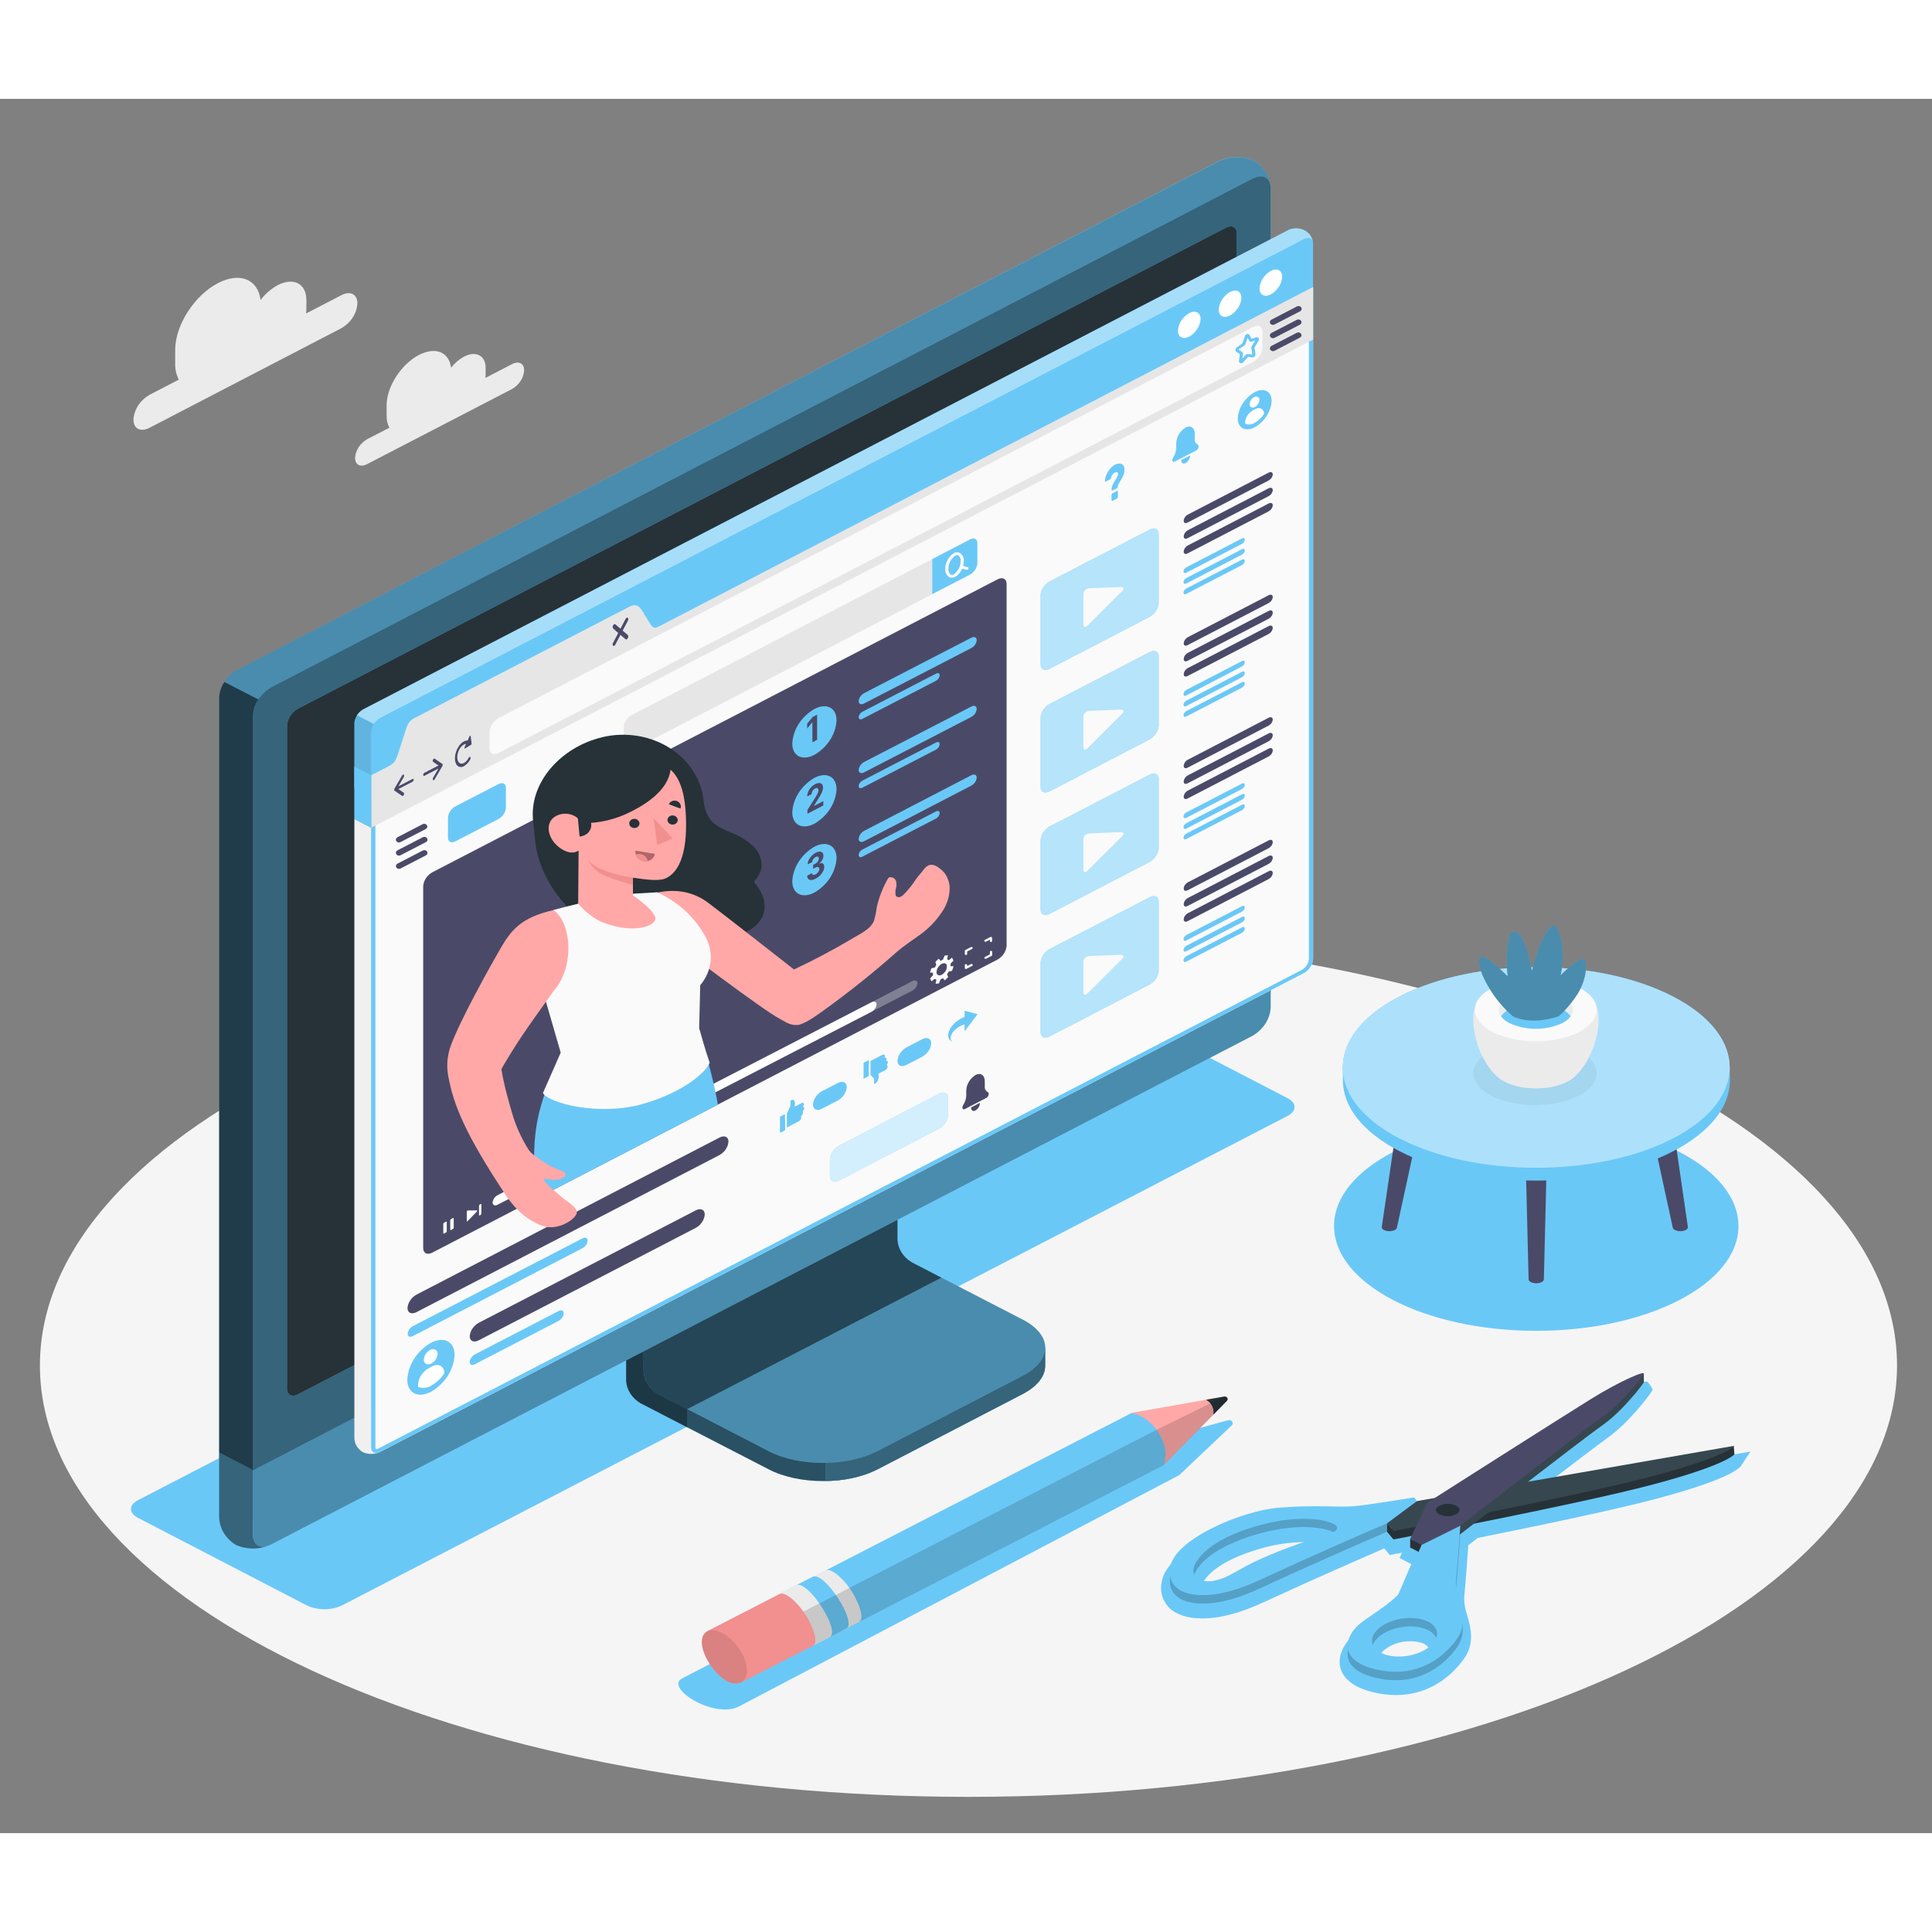 <svg width="500" height="500" viewBox="0 0 557 500" fill="none" xmlns="http://www.w3.org/2000/svg">
<rect x="0" y="0" width="557" height="500" fill="#808080" stroke="none"/>
<g id="Video tutorial-amico 1">
<g id="freepik--Floor--inject-94">
<path id="freepik--floor--inject-94" d="M279.213 489.54C427.062 489.54 546.918 433.862 546.918 365.18C546.918 296.498 427.062 240.82 279.213 240.82C131.363 240.82 11.508 296.498 11.508 365.18C11.508 433.862 131.363 489.54 279.213 489.54Z" fill="#F5F5F5"/>
</g>
<g id="freepik--Clouds--inject-94">
<g id="freepik--clouds--inject-94">
<path id="Vector" d="M98.466 56.58L88.24 61.88C88.24 61.47 88.329 61.06 88.329 60.66V58C88.329 53.26 84.619 51.35 80.063 53.71C78.094 54.806 76.411 56.269 75.128 58C74.382 52.05 69.179 49.84 62.874 53.11C56.045 56.65 50.509 65.26 50.509 72.34V76.34C50.458 77.928 50.816 79.506 51.556 80.95L43.056 85.35C41.724 86.133 40.615 87.186 39.82 88.425C39.025 89.664 38.565 91.053 38.477 92.48C38.477 95.11 40.527 96.17 43.056 94.86L98.466 66.09C99.793 65.311 100.898 64.264 101.693 63.033C102.488 61.801 102.951 60.42 103.045 59C103.045 56.33 100.995 55.27 98.466 56.58Z" fill="#EBEBEB"/>
<path id="Vector_2" d="M147.661 76.46L139.941 80.46C139.985 80.158 140.007 79.854 140.008 79.55V77.55C140.008 73.98 137.211 72.55 133.769 74.32C132.287 75.139 131.019 76.234 130.048 77.53C129.491 73.04 125.592 71.36 120.802 73.83C115.644 76.5 111.467 83 111.467 88.34V91.34C111.429 92.539 111.7 93.73 112.258 94.82L105.83 98.13C104.824 98.72 103.988 99.515 103.388 100.45C102.788 101.384 102.441 102.433 102.377 103.51C102.377 105.51 103.925 106.3 105.83 105.31L147.65 83.64C148.656 83.049 149.494 82.255 150.096 81.32C150.698 80.386 151.046 79.338 151.114 78.26C151.125 76.28 149.566 75.47 147.661 76.46Z" fill="#EBEBEB"/>
</g>
</g>
<g id="freepik--Shadows--inject-94">
<path id="freepik--Shadow--inject-94" d="M442.904 355.18C475.1 355.18 501.2 341.65 501.2 324.96C501.2 308.27 475.1 294.74 442.904 294.74C410.708 294.74 384.609 308.27 384.609 324.96C384.609 341.65 410.708 355.18 442.904 355.18Z" fill="#6AC8F7"/>
<path id="freepik--shadow--inject-94" d="M402.432 460.19C400.145 460.178 397.87 459.885 395.67 459.32C388.986 457.65 386.97 454.53 386.402 452.21C385.5 448.45 388.017 444.56 390.858 442.37C391.894 441.59 393.086 440.77 394.311 439.92C397.52 437.7 401.508 434.92 402.432 432.81L406.888 422.43L403.491 420.67L404.226 419.14L400.683 419.82L399.09 417.91C395.57 419.43 386.914 423.2 375.307 428.41C372.633 429.61 370.383 430.65 368.411 431.56C361.894 434.56 358.296 436.24 352.815 437.41C350.803 437.856 348.738 438.088 346.666 438.1C342.399 438.1 339.057 437.01 337.007 434.95C336.098 433.984 335.435 432.852 335.064 431.633C334.692 430.414 334.622 429.136 334.857 427.89C336.071 418.11 357.315 409.58 368.344 408.69C371.965 408.39 375.385 408.25 379.083 408.25C380.877 408.25 382.492 408.25 383.94 408.32C385.054 408.32 386.168 408.32 387.115 408.32C388.062 408.32 388.975 408.32 389.777 408.23C393.955 407.89 406.944 405.73 407.078 405.71L408.493 405.48L409.362 406.48L412.603 405.92C416.892 403.19 449.711 382.31 457.453 377.53C462.288 374.53 470.943 369.83 473.572 369.83H474.987L475.856 371.01L476.525 372.13L475.633 373.45C475.444 373.73 469.919 381.45 463.246 386.2C460.483 388.2 452.507 394.25 444.575 400.35L504.642 390L502.013 394C501.289 395.13 497.39 398.32 477.171 403.69C464.995 406.91 442.759 411.54 426.016 414.89L423.32 417C423.131 419.68 422.529 427.83 422.128 432.1C422.116 433.83 422.41 435.552 422.997 437.2C424.022 440.79 425.281 445.27 421.994 449.85C419.187 453.72 412.949 460.19 402.432 460.19ZM406.666 444.68C405.215 444.648 403.772 444.876 402.422 445.352C401.071 445.828 399.84 446.541 398.801 447.45C398.495 447.715 398.263 448.039 398.122 448.399C397.98 448.758 397.934 449.142 397.988 449.52C398.242 449.977 398.612 450.375 399.069 450.681C399.526 450.986 400.056 451.192 400.617 451.28C401.48 451.494 402.372 451.599 403.268 451.59C404.72 451.621 406.164 451.392 407.517 450.917C408.869 450.441 410.102 449.728 411.144 448.82C411.451 448.557 411.684 448.232 411.824 447.872C411.963 447.512 412.005 447.127 411.946 446.75C411.694 446.292 411.324 445.894 410.867 445.59C410.41 445.286 409.878 445.084 409.317 445C408.454 444.781 407.562 444.674 406.666 444.68ZM375.942 416.08C371.541 416.139 367.177 416.814 363.008 418.08C351.489 421.48 347.869 425.71 346.744 427.93C346.599 428.21 346.287 428.93 346.554 429.28C346.802 429.505 347.103 429.676 347.435 429.782C347.766 429.887 348.12 429.924 348.47 429.89C348.846 429.889 349.221 429.845 349.584 429.76C351.731 429.234 353.754 428.363 355.555 427.19C357.889 425.834 360.306 424.599 362.796 423.49C368.803 420.837 375.017 418.581 381.389 416.74L381.59 416.67C379.745 416.248 377.845 416.05 375.942 416.08Z" fill="#6AC8F7"/>
<path id="freepik--shadow--inject-94_2" d="M196.899 455.26C191.14 457.9 205.7 467.1 212.896 463.55L339.993 396.77L355.132 382.43C355.281 382.284 355.373 382.098 355.394 381.901C355.415 381.704 355.363 381.506 355.247 381.337C355.131 381.169 354.957 381.039 354.751 380.967C354.546 380.895 354.319 380.886 354.107 380.94L324.898 388.94L196.899 455.26Z" fill="#6AC8F7"/>
<path id="freepik--shadow--inject-94_3" d="M88.552 434.39L39.825 409.13C37.074 407.71 37.074 405.4 39.825 403.98L312.488 262.83C314.03 262.13 315.734 261.765 317.462 261.765C319.19 261.765 320.894 262.13 322.436 262.83L371.174 288.09C373.914 289.51 373.914 291.82 371.174 293.24L98.5 434.39C96.958 435.09 95.254 435.455 93.526 435.455C91.798 435.455 90.094 435.09 88.552 434.39Z" fill="#6AC8F7"/>
</g>
<g id="freepik--Table--inject-94">
<g id="freepik--table--inject-94">
<g id="freepik--table--inject-94_2">
<path id="Vector_3" d="M402.21 299.18C402.234 298.932 402.331 298.695 402.492 298.493C402.652 298.291 402.87 298.131 403.123 298.03C403.805 297.719 404.559 297.557 405.323 297.557C406.088 297.557 406.842 297.719 407.523 298.03C407.775 298.133 407.992 298.293 408.152 298.495C408.313 298.697 408.411 298.933 408.437 299.18L402.756 325.33C402.732 325.5 402.661 325.663 402.548 325.801C402.435 325.939 402.284 326.049 402.109 326.12C401.629 326.342 401.096 326.458 400.555 326.458C400.015 326.458 399.482 326.342 399.001 326.12C398.827 326.049 398.676 325.939 398.563 325.801C398.45 325.663 398.378 325.5 398.355 325.33L402.21 299.18Z" fill="#4A4A68"/>
<path id="Vector_4" d="M482.83 299.18C482.806 298.934 482.71 298.698 482.551 298.496C482.393 298.294 482.177 298.133 481.927 298.03C481.238 297.712 480.474 297.547 479.699 297.547C478.925 297.547 478.161 297.712 477.471 298.03C477.221 298.133 477.006 298.294 476.848 298.496C476.689 298.698 476.593 298.934 476.569 299.18L482.239 325.33C482.261 325.499 482.331 325.661 482.442 325.799C482.554 325.937 482.702 326.048 482.874 326.12C483.357 326.342 483.892 326.458 484.434 326.458C484.976 326.458 485.511 326.342 485.994 326.12C486.166 326.048 486.314 325.937 486.425 325.799C486.537 325.661 486.606 325.499 486.629 325.33L482.83 299.18Z" fill="#4A4A68"/>
<path id="Vector_5" d="M446.012 303.05C445.987 302.804 445.89 302.568 445.729 302.368C445.568 302.167 445.351 302.009 445.099 301.91C444.417 301.599 443.663 301.437 442.899 301.437C442.134 301.437 441.38 301.599 440.698 301.91C440.448 302.011 440.231 302.17 440.071 302.37C439.911 302.57 439.812 302.805 439.785 303.05L440.698 340.35C440.722 340.52 440.793 340.683 440.906 340.821C441.019 340.959 441.17 341.069 441.345 341.14C441.827 341.357 442.359 341.47 442.899 341.47C443.438 341.47 443.97 341.357 444.453 341.14C444.627 341.069 444.778 340.959 444.891 340.821C445.004 340.683 445.076 340.52 445.099 340.35L446.012 303.05Z" fill="#4A4A68"/>
<path id="Vector_6" d="M498.693 279.25H498.638C498.638 271.85 493.246 264.45 482.351 258.81C460.561 247.52 425.236 247.52 403.457 258.81C392.562 264.45 387.16 271.81 387.16 279.25V283.25C387.282 290.55 392.73 297.83 403.502 303.4C425.281 314.69 460.606 314.69 482.395 303.4C493.146 297.83 498.604 290.55 498.738 283.25L498.693 279.25Z" fill="#6AC8F7"/>
<path id="Vector_7" d="M403.446 258.81C381.668 270.1 381.668 288.41 403.446 299.7C425.225 310.99 460.55 310.99 482.34 299.7C504.13 288.41 504.13 270.1 482.34 258.81C460.55 247.52 425.236 247.52 403.446 258.81Z" fill="#6AC8F7"/>
<path id="Vector_8" opacity="0.45" d="M403.446 258.81C381.668 270.1 381.668 288.41 403.446 299.7C425.225 310.99 460.55 310.99 482.34 299.7C504.13 288.41 504.13 270.1 482.34 258.81C460.55 247.52 425.236 247.52 403.446 258.81Z" fill="white"/>
</g>
<g id="freepik--Pot--inject-94">
<g id="Group" opacity="0.05">
<path id="Vector_9" d="M455.125 274.42C462.076 278.02 462.076 283.86 455.125 287.42C448.173 290.98 436.9 291.02 429.959 287.42C423.019 283.82 423.008 277.98 429.959 274.42C436.911 270.86 448.173 270.81 455.125 274.42Z" fill="black"/>
</g>
<path id="Vector_10" d="M431.474 281.74C425.414 276.2 421.861 262.36 427.765 257.96H457.843C463.747 262.36 460.193 276.19 454.144 281.74L453.988 281.89L453.777 282.07C453.599 282.22 453.42 282.37 453.231 282.51L453.086 282.61L452.629 282.92C452.378 283.086 452.113 283.237 451.838 283.37C446.87 285.95 438.793 285.95 433.814 283.37C433.547 283.24 433.29 283.08 433.023 282.92L432.6 282.63L432.421 282.5C432.234 282.373 432.059 282.233 431.898 282.08L431.653 281.87C431.587 281.834 431.527 281.791 431.474 281.74Z" fill="#EBEBEB"/>
<path id="Vector_11" d="M455.192 256.19C462.043 259.74 462.043 265.5 455.192 269.05C448.34 272.6 437.234 272.6 430.372 269.05C423.509 265.5 423.521 259.74 430.372 256.19C437.223 252.64 448.34 252.64 455.192 256.19Z" fill="#FAFAFA"/>
<path id="Vector_12" d="M450.334 258.71C454.501 260.87 454.501 264.37 450.334 266.53C447.995 267.593 445.409 268.147 442.787 268.147C440.165 268.147 437.579 267.593 435.24 266.53C431.062 264.37 431.062 260.87 435.24 258.71C437.579 257.647 440.165 257.093 442.787 257.093C445.409 257.093 447.995 257.647 450.334 258.71Z" fill="#EBEBEB"/>
<path id="Vector_13" d="M435.24 262.42C437.579 261.357 440.165 260.803 442.787 260.803C445.409 260.803 447.995 261.357 450.334 262.42C451.344 262.91 452.202 263.618 452.83 264.48C452.194 265.321 451.337 266.008 450.334 266.48C447.995 267.543 445.409 268.097 442.787 268.097C440.165 268.097 437.579 267.543 435.24 266.48C434.237 266.005 433.376 265.319 432.733 264.48C433.369 263.62 434.229 262.913 435.24 262.42Z" fill="#6AC8F7"/>
<path id="Vector_14" d="M449.41 264.48C451.545 262.533 453.385 260.34 454.88 257.96C457.397 253.96 457.865 248.59 456.562 247.96C455.258 247.33 449.945 252.65 449.945 252.65C450.437 250.398 450.628 248.102 450.513 245.81C450.29 242.25 449.321 239.01 448.185 238.36C447.048 237.71 444.497 242.2 443.405 245.46C442.314 248.72 441.656 251.4 441.656 251.4C441.224 248.858 440.573 246.351 439.707 243.9C438.381 240.51 437.178 239.75 436.254 240.08C435.329 240.41 434.705 242 434.427 246.5C434.329 248.656 434.408 250.815 434.661 252.96C434.661 252.96 432.789 251.11 430.706 249.32C428.422 247.32 427.453 247.08 426.796 247.45C426.138 247.82 425.96 250.89 429.503 256.63C431.26 259.553 433.515 262.212 436.187 264.51C436.187 264.51 441.055 267.31 449.41 264.48Z" fill="#6AC8F7"/>
<path id="Vector_15" opacity="0.3" d="M449.41 264.48C451.545 262.533 453.385 260.34 454.88 257.96C457.397 253.96 457.865 248.59 456.562 247.96C455.258 247.33 449.945 252.65 449.945 252.65C450.437 250.398 450.628 248.102 450.513 245.81C450.29 242.25 449.321 239.01 448.185 238.36C447.048 237.71 444.497 242.2 443.405 245.46C442.314 248.72 441.656 251.4 441.656 251.4C441.224 248.858 440.573 246.351 439.707 243.9C438.381 240.51 437.178 239.75 436.254 240.08C435.329 240.41 434.705 242 434.427 246.5C434.329 248.656 434.408 250.815 434.661 252.96C434.661 252.96 432.789 251.11 430.706 249.32C428.422 247.32 427.453 247.08 426.796 247.45C426.138 247.82 425.96 250.89 429.503 256.63C431.26 259.553 433.515 262.212 436.187 264.51C436.187 264.51 441.055 267.31 449.41 264.48Z" fill="black"/>
</g>
</g>
</g>
<g id="freepik--Device--inject-94">
<g id="freepik--device--inject-94">
<path id="Vector_16" d="M252.934 395.14L294.82 373.39C299.142 371.16 301.304 368.22 301.304 365.29C301.304 362.36 301.304 360.06 301.304 360.06L257.858 338.06C256.642 337.349 255.631 336.391 254.905 335.263C254.179 334.135 253.76 332.87 253.68 331.57V285.21L180.513 323.21V369.58C180.589 370.878 181.006 372.142 181.73 373.268C182.454 374.394 183.465 375.351 184.679 376.06L221.686 395.14C230.297 399.61 244.3 399.61 252.934 395.14Z" fill="#6AC8F7"/>
<g id="Group_2" opacity="0.6">
<path id="Vector_17" d="M252.934 395.14L294.82 373.39C299.142 371.16 301.304 368.22 301.304 365.29C301.304 362.36 301.304 360.06 301.304 360.06L257.858 338.06C256.642 337.349 255.631 336.391 254.905 335.263C254.179 334.135 253.76 332.87 253.68 331.57V285.21L180.513 323.21V369.58C180.589 370.878 181.006 372.142 181.73 373.268C182.454 374.394 183.465 375.351 184.679 376.06L221.686 395.14C230.297 399.61 244.3 399.61 252.934 395.14Z" fill="black"/>
</g>
<path id="Vector_18" opacity="0.3" d="M198.08 377.74V383L184.712 376.06C183.501 375.348 182.493 374.391 181.77 373.265C181.046 372.14 180.627 370.877 180.546 369.58V323.17L194.449 316C194.727 319.17 195.05 322.46 195.34 325.66L185.559 330.74V366.96C185.63 368.26 186.045 369.525 186.77 370.652C187.494 371.779 188.507 372.735 189.725 373.44L198.08 377.74Z" fill="black"/>
<path id="Vector_19" d="M185.559 366.92C185.635 368.218 186.053 369.482 186.777 370.608C187.501 371.734 188.511 372.691 189.725 373.4L221.686 389.91C230.319 394.38 244.322 394.39 252.967 389.91L294.876 368.17C303.509 363.7 303.509 356.44 294.876 351.96L262.904 335.45C261.69 334.738 260.68 333.78 259.956 332.652C259.233 331.524 258.815 330.26 258.738 328.96V292.73L185.57 330.73L185.559 366.92Z" fill="#6AC8F7"/>
<path id="Vector_20" opacity="0.3" d="M185.559 366.92C185.635 368.218 186.053 369.482 186.777 370.608C187.501 371.734 188.511 372.691 189.725 373.4L221.686 389.91C230.319 394.38 244.322 394.39 252.967 389.91L294.876 368.17C303.509 363.7 303.509 356.44 294.876 351.96L262.904 335.45C261.69 334.738 260.68 333.78 259.956 332.652C259.233 331.524 258.815 330.26 258.738 328.96V292.73L185.57 330.73L185.559 366.92Z" fill="black"/>
<path id="Vector_21" opacity="0.5" d="M271.393 339.85L262.904 335.45C261.69 334.738 260.68 333.78 259.956 332.652C259.233 331.524 258.815 330.26 258.738 328.96V292.73L185.57 330.73V366.96C185.647 368.258 186.064 369.522 186.788 370.648C187.512 371.774 188.522 372.731 189.736 373.44L198.091 377.77L271.393 339.85Z" fill="black"/>
<path id="Vector_22" d="M301.315 360.06V365.29C301.315 368.23 299.087 371.15 294.831 373.4L252.934 395.13C248.343 397.334 243.213 398.479 238.006 398.46V393.25C243.213 393.269 248.343 392.124 252.934 389.92L294.831 368.17C299.142 365.94 301.315 363 301.315 360.06Z" fill="#6AC8F7"/>
<path id="Vector_23" opacity="0.5" d="M301.315 360.06V365.29C301.315 368.23 299.087 371.15 294.831 373.4L252.934 395.13C248.343 397.334 243.213 398.479 238.006 398.46V393.25C243.213 393.269 248.343 392.124 252.934 389.92L294.831 368.17C299.142 365.94 301.315 363 301.315 360.06Z" fill="black"/>
<path id="Vector_24" d="M68.065 412C69.645 412.689 71.384 413.032 73.14 413.003C74.896 412.973 76.619 412.571 78.169 411.83L361.125 265.17C362.64 264.282 363.901 263.085 364.805 261.678C365.708 260.271 366.23 258.692 366.328 257.07V25.72C366.268 24.144 365.793 22.603 364.943 21.224C364.093 19.844 362.892 18.664 361.437 17.78C359.859 17.093 358.122 16.75 356.368 16.78C354.614 16.809 352.893 17.21 351.344 17.95L68.4 164.61C66.881 165.496 65.618 166.692 64.712 168.099C63.806 169.507 63.283 171.087 63.186 172.71V404C63.234 405.585 63.702 407.137 64.55 408.528C65.399 409.919 66.604 411.109 68.065 412Z" fill="#6AC8F7"/>
<path id="Vector_25" d="M78.169 411.78L361.125 265.12C362.643 264.231 363.906 263.034 364.812 261.624C365.718 260.215 366.241 258.635 366.339 257.01V25.71C366.339 22.71 363.999 21.52 361.125 23.01L78.169 169.67C76.651 170.556 75.387 171.752 74.481 173.159C73.575 174.567 73.053 176.147 72.956 177.77V409.07C72.956 412.06 75.295 413.27 78.169 411.78Z" fill="#6AC8F7"/>
<path id="Vector_26" opacity="0.5" d="M78.169 411.78L361.125 265.12C362.643 264.231 363.906 263.034 364.812 261.624C365.718 260.215 366.241 258.635 366.339 257.01V25.71C366.339 22.71 363.999 21.52 361.125 23.01L78.169 169.67C76.651 170.556 75.387 171.752 74.481 173.159C73.575 174.567 73.053 176.147 72.956 177.77V409.07C72.956 412.06 75.295 413.27 78.169 411.78Z" fill="black"/>
<path id="Vector_27" d="M77.401 417.12C75.921 417.692 74.322 417.972 72.711 417.941C71.101 417.91 69.516 417.569 68.065 416.94C66.611 416.056 65.409 414.876 64.559 413.497C63.709 412.117 63.235 410.576 63.175 409V390.28L72.956 395.36V414.07C72.956 416.79 74.883 418 77.401 417.12Z" fill="#6AC8F7"/>
<path id="Vector_28" opacity="0.5" d="M77.401 417.12C75.921 417.692 74.322 417.972 72.711 417.941C71.101 417.91 69.516 417.569 68.065 416.94C66.611 416.056 65.409 414.876 64.559 413.497C63.709 412.117 63.235 410.576 63.175 409V390.28L72.956 395.36V414.07C72.956 416.79 74.883 418 77.401 417.12Z" fill="black"/>
<path id="Vector_29" d="M72.956 395.36V414.06C72.956 417.06 75.295 418.26 78.169 416.76L361.125 270.11C362.643 269.221 363.906 268.024 364.812 266.615C365.718 265.205 366.241 263.625 366.339 262V243.26L72.956 395.36Z" fill="#6AC8F7"/>
<path id="Vector_30" opacity="0.3" d="M72.956 395.32V414.06C72.956 417.06 75.295 418.26 78.169 416.76L361.125 270.11C362.643 269.221 363.906 268.024 364.812 266.615C365.718 265.205 366.241 263.625 366.339 262V243.26L72.956 395.32Z" fill="black"/>
<path id="Vector_31" d="M82.737 371.88V180.69C82.797 179.715 83.111 178.766 83.655 177.92C84.199 177.074 84.957 176.355 85.867 175.82L353.45 37.14C355.177 36.25 356.58 36.97 356.58 38.76V230C356.52 230.974 356.206 231.921 355.662 232.766C355.118 233.61 354.36 234.327 353.45 234.86L85.867 373.51C84.141 374.4 82.737 373.67 82.737 371.88Z" fill="#6AC8F7"/>
<path id="Vector_32" d="M82.737 371.88V180.69C82.797 179.715 83.111 178.766 83.655 177.92C84.199 177.074 84.957 176.355 85.867 175.82L353.45 37.14C355.177 36.25 356.58 36.97 356.58 38.76V230C356.52 230.974 356.206 231.921 355.662 232.766C355.118 233.61 354.36 234.327 353.45 234.86L85.867 373.51C84.141 374.4 82.737 373.67 82.737 371.88Z" fill="#263238"/>
<path id="Vector_33" opacity="0.7" d="M74.493 173.14C73.567 174.547 73.039 176.137 72.956 177.77V395.36L63.175 390.28V172.71C63.242 171.079 63.767 169.49 64.701 168.09L74.493 173.14Z" fill="black"/>
<path id="Vector_34" opacity="0.3" d="M366.317 24.94C365.949 22.53 363.777 21.66 361.148 23.01L78.192 169.67C76.651 170.527 75.381 171.726 74.504 173.15L64.723 168.08C65.606 166.66 66.875 165.463 68.411 164.6L351.378 18C352.928 17.259 354.651 16.857 356.407 16.827C358.163 16.798 359.902 17.141 361.482 17.83C362.805 18.638 363.92 19.691 364.754 20.917C365.587 22.143 366.12 23.514 366.317 24.94Z" fill="black"/>
</g>
</g>
<g id="freepik--Window--inject-94">
<g id="freepik--window--inject-94">
<path id="Vector_35" d="M109.617 390.08C108.997 390.408 108.298 390.597 107.579 390.63C106.554 390.75 105.512 390.586 104.593 390.16C103.865 389.714 103.264 389.118 102.842 388.423C102.42 387.727 102.188 386.952 102.165 386.16V207.56L107.055 210.09V388.73C107.055 389.79 107.646 390.4 108.492 390.4C108.889 390.371 109.274 390.262 109.617 390.08Z" fill="#F0F0F0"/>
<path id="Vector_36" d="M378.571 248C378.517 248.803 378.254 249.582 377.803 250.277C377.352 250.972 376.726 251.562 375.975 252L109.618 390.08C108.192 390.82 107.033 390.22 107.033 388.73V195L114.174 191.3C115.6 190.56 117.928 179.3 119.365 178.51L181.303 146.41C182.741 145.67 186.116 154.02 187.542 153.27L378.571 54.27V248Z" fill="#FAFAFA"/>
<path id="Vector_37" d="M377.367 56.1V248C377.318 248.618 377.113 249.219 376.767 249.756C376.422 250.293 375.945 250.752 375.373 251.1L109.016 389.15C108.851 389.244 108.664 389.302 108.47 389.32C108.225 389.32 108.225 388.76 108.225 388.73V195.61L114.775 192.21C115.811 191.67 116.458 189.86 117.917 185.21C118.438 183.217 119.153 181.27 120.056 179.39L181.437 147.58C182.165 148.464 182.817 149.397 183.387 150.37C185.058 153.01 185.993 154.37 187.352 154.37C187.632 154.37 187.905 154.301 188.143 154.17L377.367 56.1ZM378.571 54.24L187.542 153.24C187.485 153.271 187.419 153.289 187.352 153.29C185.904 153.29 182.896 146.29 181.493 146.29C181.431 146.275 181.366 146.275 181.303 146.29L119.365 178.39C117.928 179.14 115.6 190.39 114.174 191.18L107.033 195V388.73C107.033 389.79 107.612 390.4 108.47 390.4C108.867 390.384 109.251 390.274 109.584 390.08L375.975 252C376.726 251.562 377.352 250.972 377.803 250.277C378.254 249.582 378.517 248.803 378.571 248V54.24Z" fill="#6AC8F7"/>
<path id="Vector_38" d="M104.593 202.15C103.863 201.705 103.26 201.11 102.836 200.414C102.412 199.719 102.178 198.943 102.154 198.15V180C102.205 179.2 102.463 178.422 102.908 177.728C103.353 177.034 103.972 176.442 104.716 176L371.073 38C371.823 37.574 372.688 37.34 373.575 37.324C374.462 37.307 375.337 37.51 376.105 37.909C376.874 38.307 377.505 38.888 377.932 39.586C378.359 40.284 378.564 41.074 378.526 41.87V60C378.474 60.803 378.211 61.583 377.76 62.278C377.31 62.973 376.683 63.563 375.93 64L109.617 202.07C108.846 202.436 107.989 202.634 107.116 202.647C106.243 202.661 105.379 202.491 104.593 202.15Z" fill="#6AC8F7"/>
<path id="Vector_39" opacity="0.4" d="M378.537 41.41C378.359 40.2 377.267 39.76 375.975 40.41L109.618 178.49C108.857 178.933 108.227 179.533 107.779 180.24L102.911 177.71C103.348 177.016 103.967 176.429 104.716 176L371.073 38C371.791 37.589 372.616 37.356 373.466 37.323C374.316 37.291 375.16 37.46 375.914 37.814C376.668 38.168 377.304 38.694 377.759 39.34C378.214 39.985 378.47 40.727 378.504 41.49L378.537 41.41Z" fill="white"/>
<path id="Vector_40" opacity="0.1" d="M107.779 180.24C107.316 180.933 107.059 181.722 107.033 182.53V210.14L102.143 207.61V180C102.137 179.907 102.137 179.813 102.143 179.72C102.163 179.525 102.196 179.331 102.243 179.14C102.382 178.635 102.6 178.151 102.889 177.7L107.779 180.24Z" fill="black"/>
<path id="Vector_41" d="M378.559 41.78V54.24L187.531 153.24C186.105 153.99 184.946 153.38 184.946 151.9V147.18C184.946 145.7 183.832 145.09 182.339 145.84L119.354 178.48C118.604 178.919 117.978 179.509 117.527 180.203C117.077 180.898 116.813 181.678 116.758 182.48V187.19C116.702 187.992 116.438 188.771 115.987 189.465C115.537 190.16 114.912 190.75 114.163 191.19L107.033 195V182.53C107.088 181.729 107.351 180.95 107.799 180.256C108.248 179.562 108.87 178.971 109.618 178.53L375.975 40.53C377.401 39.69 378.559 40.3 378.559 41.78Z" fill="#6AC8F7"/>
<path id="Vector_42" d="M366.395 49.59C368.199 48.66 369.659 49.42 369.659 51.29C369.597 52.307 369.269 53.297 368.702 54.18C368.135 55.062 367.345 55.813 366.395 56.37C364.59 57.3 363.119 56.54 363.119 54.67C363.183 53.652 363.513 52.662 364.082 51.779C364.651 50.897 365.443 50.147 366.395 49.59Z" fill="white"/>
<path id="Vector_43" d="M354.631 55.68C356.435 54.75 357.895 55.5 357.895 57.37C357.835 58.388 357.508 59.378 356.941 60.261C356.374 61.144 355.582 61.894 354.631 62.45C352.826 63.39 351.367 62.63 351.367 60.76C351.428 59.743 351.756 58.753 352.323 57.87C352.89 56.988 353.681 56.237 354.631 55.68Z" fill="white"/>
<path id="Vector_44" d="M342.867 61.77C344.672 60.83 346.131 61.59 346.131 63.46C346.069 64.477 345.742 65.467 345.175 66.35C344.608 67.232 343.817 67.983 342.867 68.54C341.062 69.47 339.603 68.72 339.603 66.85C339.663 65.832 339.99 64.842 340.557 63.959C341.124 63.076 341.916 62.326 342.867 61.77Z" fill="white"/>
<path id="Vector_45" d="M378.571 54.24V69.39L107.033 210.14V195L112.369 192.23C113.795 191.49 114.274 190.36 114.954 188.23L116.769 182.59C117.338 180.59 117.883 179.3 119.365 178.59L181.303 146.49C182.741 145.75 183.866 145.67 184.957 147.29L187.185 150.91C187.999 152.17 188.411 152.91 189.837 152.17L378.571 54.24Z" fill="#E6E6E6"/>
<path id="Vector_46" d="M107.033 194.98V210.14L102.142 207.61V192.47L107.033 194.98Z" fill="#6AC8F7"/>
<path id="Vector_47" d="M118.942 196.08L114.864 198.19L116.413 195.51C116.475 195.409 116.508 195.295 116.508 195.18C116.508 195.065 116.475 194.951 116.413 194.85C116.29 194.72 116.09 194.85 115.945 195.05L113.717 198.86C113.717 198.86 113.717 198.95 113.661 199C113.656 199.063 113.656 199.127 113.661 199.19C113.654 199.246 113.654 199.304 113.661 199.36C113.677 199.388 113.696 199.415 113.717 199.44L115.945 200.96C115.977 200.983 116.016 200.995 116.056 200.995C116.097 200.995 116.136 200.983 116.168 200.96C116.282 200.894 116.368 200.795 116.413 200.68C116.535 200.43 116.513 200.15 116.413 200.06L114.864 198.98L118.942 196.87C119.045 196.796 119.128 196.702 119.184 196.594C119.24 196.486 119.268 196.369 119.265 196.25C119.265 196.11 119.12 196 118.942 196.08Z" fill="#4A4A68"/>
<path id="Vector_48" d="M122.339 194.31L126.417 192.2L124.857 191.13C124.791 191.036 124.756 190.927 124.756 190.815C124.756 190.704 124.791 190.594 124.857 190.5C124.968 190.25 125.18 190.13 125.314 190.22L127.542 191.75C127.572 191.77 127.595 191.798 127.609 191.83C127.62 191.886 127.62 191.944 127.609 192C127.619 192.066 127.619 192.134 127.609 192.2L127.542 192.35L125.314 196.17C125.271 196.262 125.197 196.339 125.102 196.39C125.069 196.418 125.025 196.434 124.98 196.434C124.934 196.434 124.89 196.418 124.857 196.39C124.794 196.291 124.76 196.179 124.76 196.065C124.76 195.951 124.794 195.839 124.857 195.74L126.417 193.06L122.339 195.17C122.161 195.26 122.016 195.17 122.016 194.89C122.021 194.778 122.053 194.669 122.109 194.569C122.164 194.469 122.243 194.381 122.339 194.31Z" fill="#4A4A68"/>
<path id="Vector_49" d="M135.707 183.78C135.707 183.56 135.474 183.58 135.362 183.78L134.805 185.01C133.847 184.92 132.7 185.75 131.92 187.23C130.906 189.15 130.906 191.42 131.92 192.29C132.164 192.495 132.48 192.617 132.813 192.635C133.147 192.653 133.477 192.567 133.747 192.39C134.562 191.897 135.201 191.202 135.585 190.39C135.646 190.292 135.679 190.182 135.679 190.07C135.679 189.958 135.646 189.848 135.585 189.75C135.451 189.64 135.251 189.75 135.117 189.99C134.36 191.42 133.134 192.06 132.388 191.41C131.641 190.76 131.63 189.06 132.388 187.63C132.922 186.63 133.691 186.01 134.36 185.97L133.947 186.9C133.836 187.14 133.947 187.36 134.103 187.26L135.763 186.26C135.831 186.214 135.885 186.153 135.918 186.083C135.952 186.013 135.963 185.936 135.953 185.86L135.707 183.78Z" fill="#4A4A68"/>
<path id="Vector_50" d="M179.51 153.31L181.003 150.49C181.087 150.356 181.131 150.204 181.131 150.05C181.131 149.896 181.087 149.744 181.003 149.61C180.824 149.46 180.535 149.61 180.368 149.94L178.875 152.76L177.393 151.48C177.215 151.33 176.937 151.48 176.758 151.81C176.669 151.943 176.622 152.095 176.622 152.25C176.622 152.405 176.669 152.557 176.758 152.69L178.24 154L176.758 156.82C176.669 156.953 176.622 157.105 176.622 157.26C176.622 157.415 176.669 157.567 176.758 157.7C176.801 157.734 176.857 157.753 176.914 157.753C176.972 157.753 177.027 157.734 177.07 157.7C177.216 157.616 177.329 157.494 177.393 157.35L178.875 154.53L180.368 155.81C180.411 155.844 180.466 155.863 180.524 155.863C180.581 155.863 180.637 155.844 180.68 155.81C180.825 155.726 180.938 155.604 181.003 155.46C181.087 155.326 181.131 155.174 181.131 155.02C181.131 154.866 181.087 154.714 181.003 154.58L179.51 153.31Z" fill="#4A4A68"/>
<path id="Vector_51" d="M141.121 187.25V182.53C141.175 181.727 141.438 180.948 141.889 180.253C142.34 179.558 142.966 178.968 143.717 178.53L361.359 65.74C362.796 64.99 363.955 65.6 363.955 67.08V71.8C363.901 72.603 363.638 73.382 363.187 74.077C362.736 74.772 362.11 75.362 361.359 75.8L143.706 188.59C142.28 189.34 141.121 188.73 141.121 187.25Z" fill="#FAFAFA"/>
<path id="Vector_52" d="M357.828 76.2C357.75 76.211 357.671 76.211 357.594 76.2C357.448 76.139 357.33 76.036 357.259 75.907C357.188 75.778 357.169 75.63 357.204 75.49L357.46 73.58L356.458 72.93C356.37 72.868 356.301 72.789 356.254 72.699C356.208 72.609 356.186 72.51 356.19 72.41C356.186 72.255 356.222 72.101 356.295 71.96C356.369 71.82 356.478 71.696 356.614 71.6L358.14 70.54C358.17 70.508 358.193 70.47 358.207 70.43L358.886 68.43C358.928 68.265 359.023 68.116 359.16 68C359.297 67.884 359.469 67.808 359.655 67.78C359.78 67.767 359.907 67.792 360.015 67.849C360.124 67.907 360.209 67.995 360.256 68.1L360.824 69.19L362.117 68.75C362.232 68.704 362.36 68.693 362.483 68.718C362.605 68.743 362.715 68.804 362.796 68.89C362.902 69.028 362.959 69.192 362.959 69.36C362.959 69.528 362.902 69.692 362.796 69.83L361.682 71.69C361.677 71.727 361.677 71.763 361.682 71.8L361.95 73.48C361.97 73.634 361.951 73.79 361.893 73.935C361.835 74.081 361.74 74.213 361.615 74.32C361.542 74.397 361.449 74.457 361.344 74.493C361.239 74.53 361.126 74.543 361.014 74.53L359.822 74.36L358.474 75.9C358.402 75.994 358.306 76.071 358.193 76.123C358.08 76.175 357.955 76.202 357.828 76.2ZM357.093 72.3L358.095 72.95C358.199 73.026 358.278 73.125 358.325 73.238C358.372 73.35 358.385 73.472 358.363 73.59L358.184 74.87L359.087 73.87C359.164 73.772 359.268 73.692 359.389 73.64C359.51 73.587 359.643 73.563 359.777 73.57L361.025 73.71C361.033 73.667 361.033 73.623 361.025 73.58L360.758 71.9C360.737 71.693 360.783 71.484 360.891 71.3L361.86 69.67L360.936 70C360.789 70.054 360.625 70.055 360.478 70.003C360.33 69.951 360.211 69.85 360.145 69.72L359.699 68.86L359.087 70.65C359.023 70.851 358.891 71.03 358.708 71.16L357.182 72.16C357.138 72.198 357.107 72.247 357.093 72.3Z" fill="#6AC8F7"/>
<path id="Vector_53" d="M367.018 65.16C366.819 65.165 366.623 65.11 366.462 65.003C366.301 64.897 366.185 64.744 366.133 64.571C366.08 64.398 366.094 64.214 366.171 64.049C366.249 63.884 366.387 63.747 366.562 63.66L373.869 59.87C373.972 59.809 374.087 59.769 374.208 59.749C374.329 59.73 374.453 59.734 374.573 59.759C374.692 59.784 374.805 59.831 374.903 59.897C375.002 59.963 375.084 60.046 375.146 60.142C375.207 60.237 375.246 60.343 375.261 60.452C375.275 60.562 375.264 60.672 375.229 60.778C375.195 60.884 375.136 60.982 375.057 61.066C374.978 61.151 374.881 61.22 374.772 61.27L367.464 65.05C367.33 65.125 367.176 65.163 367.018 65.16Z" fill="#4A4A68"/>
<path id="Vector_54" d="M367.018 69C366.861 69.001 366.705 68.965 366.568 68.895C366.431 68.824 366.317 68.723 366.239 68.6C366.12 68.414 366.087 68.193 366.148 67.986C366.208 67.778 366.357 67.6 366.562 67.49L373.869 63.71C373.972 63.656 374.085 63.621 374.203 63.606C374.32 63.591 374.44 63.598 374.555 63.625C374.67 63.652 374.777 63.699 374.872 63.763C374.967 63.827 375.046 63.908 375.106 64C375.165 64.092 375.204 64.193 375.219 64.298C375.235 64.404 375.227 64.51 375.195 64.613C375.164 64.715 375.111 64.811 375.038 64.895C374.965 64.978 374.875 65.048 374.772 65.1L367.464 68.89C367.33 68.965 367.176 69.003 367.018 69Z" fill="#4A4A68"/>
<path id="Vector_55" d="M367.018 72.74C366.82 72.74 366.627 72.682 366.469 72.574C366.311 72.466 366.197 72.314 366.145 72.142C366.093 71.97 366.105 71.788 366.181 71.623C366.256 71.458 366.39 71.32 366.562 71.23L373.869 67.44C374.078 67.335 374.325 67.307 374.556 67.363C374.787 67.419 374.985 67.554 375.106 67.74C375.165 67.832 375.204 67.933 375.219 68.038C375.235 68.144 375.227 68.251 375.195 68.353C375.164 68.455 375.111 68.551 375.038 68.635C374.965 68.718 374.875 68.788 374.772 68.84L367.464 72.63C367.328 72.7 367.175 72.738 367.018 72.74Z" fill="#4A4A68"/>
<g id="freepik--Search--inject-94">
<path id="Vector_56" d="M115.043 214.38C114.843 214.385 114.647 214.33 114.486 214.223C114.326 214.116 114.21 213.964 114.157 213.791C114.104 213.618 114.118 213.434 114.196 213.269C114.274 213.104 114.411 212.967 114.586 212.88L121.894 209.09C122.099 208.997 122.337 208.977 122.558 209.036C122.779 209.095 122.967 209.228 123.082 209.407C123.197 209.586 123.232 209.798 123.179 210C123.126 210.201 122.989 210.376 122.796 210.49L115.488 214.27C115.354 214.343 115.2 214.381 115.043 214.38Z" fill="#4A4A68"/>
<path id="Vector_57" d="M115.043 218.17C114.885 218.171 114.73 218.135 114.593 218.065C114.456 217.994 114.342 217.893 114.263 217.77C114.203 217.678 114.163 217.576 114.147 217.471C114.131 217.365 114.138 217.258 114.168 217.155C114.198 217.052 114.25 216.955 114.322 216.87C114.394 216.785 114.483 216.714 114.586 216.66L121.894 212.88C121.995 212.826 122.108 212.791 122.224 212.777C122.341 212.762 122.46 212.768 122.574 212.795C122.688 212.822 122.795 212.869 122.888 212.934C122.982 212.998 123.06 213.078 123.119 213.17C123.179 213.262 123.219 213.364 123.235 213.469C123.251 213.575 123.244 213.682 123.214 213.785C123.184 213.888 123.132 213.985 123.06 214.07C122.988 214.155 122.899 214.226 122.796 214.28L115.488 218.06C115.354 218.133 115.2 218.171 115.043 218.17Z" fill="#4A4A68"/>
<path id="Vector_58" d="M115.043 222C114.844 222.001 114.651 221.942 114.493 221.834C114.335 221.726 114.221 221.574 114.169 221.402C114.117 221.23 114.13 221.048 114.205 220.883C114.28 220.718 114.414 220.58 114.586 220.49L121.894 216.71C121.995 216.655 122.107 216.619 122.224 216.603C122.341 216.588 122.461 216.594 122.575 216.621C122.689 216.648 122.797 216.696 122.89 216.761C122.984 216.826 123.061 216.907 123.119 217C123.179 217.091 123.218 217.192 123.234 217.297C123.251 217.402 123.243 217.508 123.213 217.611C123.183 217.713 123.131 217.809 123.059 217.893C122.988 217.977 122.898 218.047 122.796 218.1L115.488 221.89C115.352 221.959 115.199 221.997 115.043 222Z" fill="#4A4A68"/>
<path id="Vector_59" d="M179.855 181V186.81C179.855 188 180.791 188.48 181.938 187.89L268.752 142.83V132.69L181.95 177.75C181.34 178.105 180.832 178.585 180.468 179.15C180.104 179.714 179.894 180.348 179.855 181Z" fill="#E6E6E6"/>
<path id="Vector_60" d="M279.692 127C280.806 126.4 281.775 126.89 281.775 128.08V133.89C281.735 134.539 281.525 135.17 281.163 135.733C280.801 136.295 280.297 136.774 279.692 137.13L268.752 142.8V132.69L279.692 127Z" fill="#6AC8F7"/>
<path id="Vector_61" d="M278.879 135L277.664 134.65C277.788 134.188 277.852 133.715 277.854 133.24C277.91 132.797 277.837 132.348 277.642 131.938C277.447 131.527 277.136 131.17 276.74 130.9C276.464 130.768 276.154 130.706 275.842 130.72C275.53 130.734 275.228 130.824 274.969 130.98C274.192 131.515 273.566 132.206 273.142 132.999C272.719 133.791 272.508 134.661 272.529 135.54C272.472 135.983 272.545 136.432 272.741 136.842C272.936 137.253 273.247 137.61 273.643 137.88C273.877 137.999 274.142 138.061 274.412 138.06C274.766 138.057 275.112 137.967 275.414 137.8C276.345 137.228 277.039 136.394 277.386 135.43L278.611 135.77C278.655 135.78 278.701 135.78 278.745 135.77C278.859 135.781 278.973 135.751 279.063 135.688C279.154 135.625 279.214 135.534 279.231 135.432C279.248 135.331 279.221 135.227 279.156 135.143C279.09 135.059 278.991 135 278.879 134.98V135ZM274.969 137.1C274.843 137.182 274.694 137.232 274.539 137.245C274.384 137.257 274.228 137.231 274.088 137.17C273.843 136.965 273.655 136.71 273.541 136.426C273.426 136.143 273.389 135.839 273.431 135.54C273.419 134.804 273.591 134.076 273.934 133.408C274.277 132.74 274.783 132.149 275.414 131.68C275.583 131.589 275.774 131.537 275.971 131.53C276.085 131.527 276.198 131.555 276.294 131.61C276.54 131.815 276.728 132.07 276.842 132.354C276.956 132.637 276.994 132.941 276.951 133.24C276.962 133.974 276.789 134.701 276.446 135.367C276.103 136.033 275.598 136.622 274.969 137.09V137.1Z" fill="#FAFAFA"/>
<path id="Vector_62" d="M143.773 197.53L131.24 204C130.634 204.351 130.13 204.826 129.768 205.385C129.406 205.945 129.196 206.574 129.157 207.22V213.01C129.157 214.2 130.093 214.68 131.24 214.09L143.773 207.58C144.377 207.226 144.88 206.749 145.24 206.188C145.6 205.627 145.807 204.997 145.845 204.35V198.6C145.845 197.42 144.92 196.93 143.773 197.53Z" fill="#6AC8F7"/>
<path id="Vector_63" d="M361.727 84.56C360.307 85.393 359.126 86.514 358.278 87.832C357.43 89.151 356.94 90.63 356.848 92.15C356.848 94.95 359.076 96.08 361.727 94.69C363.15 93.857 364.334 92.735 365.183 91.414C366.033 90.094 366.524 88.612 366.617 87.09C366.617 84.29 364.423 83.16 361.727 84.56Z" fill="#6AC8F7"/>
<path id="Vector_64" d="M361.159 89C361.006 89.002 360.856 88.968 360.724 88.9C360.569 88.801 360.445 88.669 360.363 88.515C360.281 88.361 360.244 88.19 360.256 88.02C360.277 87.619 360.404 87.228 360.627 86.881C360.85 86.533 361.162 86.238 361.537 86.02C361.69 85.912 361.875 85.847 362.068 85.835C362.262 85.822 362.456 85.862 362.624 85.95C362.792 86.037 362.927 86.168 363.011 86.325C363.095 86.481 363.125 86.658 363.097 86.83C363.073 87.231 362.944 87.622 362.719 87.97C362.494 88.317 362.181 88.612 361.805 88.83C361.608 88.934 361.386 88.993 361.159 89Z" fill="white"/>
<path id="Vector_65" d="M363.654 89.31C363.383 89.189 363.08 89.135 362.778 89.156C362.476 89.178 362.185 89.272 361.939 89.43L361.226 89.8C360.579 90.168 360.039 90.67 359.652 91.263C359.264 91.856 359.04 92.523 358.998 93.21V93.67C359.434 93.839 359.911 93.904 360.384 93.859C360.856 93.813 361.307 93.659 361.693 93.41C362.818 92.782 363.745 91.908 364.389 90.87V90.76C364.42 90.482 364.368 90.201 364.239 89.946C364.11 89.692 363.908 89.472 363.654 89.31Z" fill="white"/>
<path id="Vector_66" d="M344.449 98.12V96.57C344.449 94.81 343.257 94 341.786 94.76C340.972 95.282 340.307 95.969 339.842 96.764C339.378 97.56 339.128 98.442 339.113 99.34V100.73C339.077 101.685 338.766 102.615 338.21 103.43C338.072 103.643 337.996 103.884 337.987 104.13C337.987 104.58 338.288 104.78 338.656 104.59L344.905 101.36C345.109 101.226 345.275 101.052 345.391 100.85C345.507 100.649 345.569 100.426 345.574 100.2C345.581 100.113 345.567 100.026 345.532 99.945C345.497 99.864 345.443 99.79 345.373 99.73C345.059 99.574 344.803 99.338 344.639 99.051C344.474 98.764 344.408 98.44 344.449 98.12Z" fill="#6AC8F7"/>
<path id="Vector_67" d="M343.112 102.8C343.104 103.231 342.984 103.654 342.761 104.036C342.539 104.418 342.22 104.748 341.831 105C341.118 105.36 340.539 105 340.539 104.13L343.112 102.8Z" fill="#6AC8F7"/>
<path id="Vector_68" d="M321.411 105.48C321.752 105.299 322.132 105.183 322.525 105.14C322.834 105.108 323.146 105.164 323.416 105.3C323.678 105.444 323.885 105.657 324.007 105.91C324.151 106.258 324.208 106.63 324.174 107C324.178 107.337 324.137 107.672 324.051 108C323.971 108.293 323.867 108.581 323.739 108.86C323.618 109.123 323.48 109.38 323.327 109.63L322.882 110.35C322.748 110.58 322.614 110.82 322.503 111.05C322.396 111.271 322.318 111.503 322.269 111.74C322.258 111.853 322.228 111.965 322.18 112.07C322.142 112.15 322.08 112.219 322.002 112.27L320.743 112.92C320.665 112.92 320.598 112.92 320.553 112.92C320.521 112.889 320.497 112.853 320.482 112.813C320.466 112.774 320.46 112.732 320.464 112.69C320.462 112.382 320.511 112.075 320.609 111.78C320.699 111.49 320.81 111.206 320.943 110.93C321.088 110.66 321.233 110.39 321.4 110.14C321.567 109.89 321.701 109.64 321.846 109.42C321.99 109.2 322.091 108.97 322.191 108.76C322.275 108.572 322.32 108.372 322.325 108.17C322.325 107.89 322.247 107.71 322.102 107.64C321.957 107.57 321.712 107.64 321.4 107.76C321.133 107.886 320.906 108.072 320.743 108.3C320.62 108.48 320.519 108.671 320.442 108.87L320.286 109.37C320.251 109.506 320.159 109.624 320.03 109.7L318.771 110.35C318.748 110.365 318.721 110.373 318.693 110.373C318.665 110.373 318.638 110.365 318.615 110.35C318.59 110.322 318.571 110.29 318.559 110.256C318.548 110.222 318.544 110.186 318.548 110.15C318.564 109.761 318.631 109.375 318.749 109C318.89 108.556 319.077 108.124 319.306 107.71C319.549 107.274 319.848 106.864 320.197 106.49C320.53 106.09 320.942 105.748 321.411 105.48ZM322.302 114.72C322.302 114.827 322.275 114.933 322.224 115.03C322.182 115.116 322.112 115.189 322.024 115.24L320.732 115.91C320.719 115.921 320.704 115.93 320.688 115.936C320.672 115.942 320.655 115.945 320.637 115.945C320.619 115.945 320.602 115.942 320.586 115.936C320.569 115.93 320.555 115.921 320.542 115.91C320.51 115.879 320.486 115.843 320.471 115.803C320.455 115.764 320.449 115.722 320.453 115.68V114.25C320.456 114.142 320.487 114.036 320.542 113.94C320.577 113.85 320.644 113.773 320.732 113.72L322.024 113.05C322.052 113.029 322.087 113.017 322.124 113.017C322.161 113.017 322.196 113.029 322.224 113.05C322.254 113.08 322.276 113.115 322.29 113.152C322.303 113.19 322.308 113.23 322.302 113.27V114.72Z" fill="#6AC8F7"/>
</g>
<path id="Vector_69" d="M299.978 143.12V163C299.978 164.49 301.092 165.09 302.574 164.35L331.471 149.35C332.221 148.911 332.847 148.321 333.297 147.627C333.748 146.932 334.011 146.152 334.066 145.35V125.5C334.066 124.02 332.952 123.41 331.471 124.16L302.507 139.16C301.774 139.601 301.165 140.188 300.727 140.875C300.288 141.562 300.032 142.33 299.978 143.12Z" fill="#6AC8F7"/>
<path id="Vector_70" opacity="0.5" d="M299.978 143.12V163C299.978 164.49 301.092 165.09 302.574 164.35L331.471 149.35C332.221 148.911 332.847 148.321 333.297 147.627C333.748 146.932 334.011 146.152 334.066 145.35V125.5C334.066 124.02 332.952 123.41 331.471 124.16L302.507 139.16C301.774 139.601 301.165 140.188 300.727 140.875C300.288 141.562 300.032 142.33 299.978 143.12Z" fill="white"/>
<path id="Vector_71" d="M312.332 151.46V142.77C312.34 142.337 312.531 141.923 312.866 141.611C313.201 141.299 313.655 141.113 314.137 141.09L322.971 140.74C323.962 140.74 324.219 141.21 323.561 141.87L313.535 151.87C312.878 152.53 312.332 152.35 312.332 151.46Z" fill="#FAFAFA"/>
<path id="Vector_72" d="M342.377 119.9L365.771 107.75C366.417 107.42 366.94 107.66 366.94 108.28C366.911 108.631 366.79 108.97 366.587 109.271C366.383 109.572 366.104 109.825 365.771 110.01L342.377 122.16C341.731 122.49 341.263 122.25 341.263 121.63C341.285 121.284 341.397 120.947 341.591 120.646C341.784 120.346 342.053 120.09 342.377 119.9Z" fill="#4A4A68"/>
<path id="Vector_73" d="M342.377 124.41L365.771 112.27C366.417 111.94 366.94 112.17 366.94 112.8C366.911 113.151 366.79 113.49 366.587 113.791C366.383 114.092 366.104 114.345 365.771 114.53L342.377 126.67C341.731 127.01 341.263 126.77 341.263 126.15C341.285 125.802 341.397 125.464 341.59 125.162C341.784 124.86 342.053 124.602 342.377 124.41Z" fill="#4A4A68"/>
<path id="Vector_74" d="M342.377 128.8L365.771 116.65C366.417 116.32 366.94 116.56 366.94 117.18C366.911 117.531 366.79 117.87 366.587 118.171C366.383 118.472 366.104 118.725 365.771 118.91L342.377 131.05C341.731 131.39 341.263 131.15 341.263 130.53C341.284 130.183 341.396 129.846 341.589 129.546C341.783 129.245 342.053 128.99 342.377 128.8Z" fill="#4A4A68"/>
<path id="Vector_75" d="M341.998 135.07L358.084 126.73C358.519 126.5 358.875 126.67 358.875 127.09C358.855 127.33 358.773 127.562 358.636 127.769C358.499 127.975 358.31 128.15 358.084 128.28L341.998 136.62C341.564 136.84 341.207 136.68 341.207 136.25C341.227 136.012 341.309 135.781 341.446 135.576C341.584 135.371 341.773 135.198 341.998 135.07Z" fill="#6AC8F7"/>
<path id="Vector_76" d="M341.998 138.17L358.084 129.83C358.519 129.6 358.875 129.77 358.875 130.19C358.855 130.43 358.773 130.662 358.636 130.869C358.499 131.075 358.31 131.25 358.084 131.38L341.998 139.72C341.564 139.94 341.207 139.78 341.207 139.35C341.227 139.112 341.309 138.881 341.446 138.676C341.584 138.471 341.773 138.298 341.998 138.17Z" fill="#6AC8F7"/>
<path id="Vector_77" d="M341.998 141.17L358.084 132.84C358.519 132.61 358.875 132.77 358.875 133.2C358.855 133.44 358.773 133.672 358.636 133.879C358.499 134.085 358.31 134.26 358.084 134.39L341.998 142.72C341.564 142.95 341.207 142.79 341.207 142.36C341.227 142.12 341.309 141.888 341.446 141.681C341.583 141.475 341.772 141.3 341.998 141.17Z" fill="#6AC8F7"/>
<path id="Vector_78" d="M299.978 178.47V198.33C299.978 199.82 301.092 200.42 302.574 199.68L331.471 184.68C332.221 184.241 332.847 183.651 333.297 182.957C333.748 182.262 334.011 181.482 334.066 180.68V160.83C334.066 159.34 332.952 158.74 331.471 159.48L302.507 174.48C301.77 174.924 301.157 175.515 300.719 176.208C300.28 176.9 300.026 177.675 299.978 178.47Z" fill="#6AC8F7"/>
<path id="Vector_79" opacity="0.5" d="M299.978 178.47V198.33C299.978 199.82 301.092 200.42 302.574 199.68L331.471 184.68C332.221 184.241 332.847 183.651 333.297 182.957C333.748 182.262 334.011 181.482 334.066 180.68V160.83C334.066 159.34 332.952 158.74 331.471 159.48L302.507 174.48C301.77 174.924 301.157 175.515 300.719 176.208C300.28 176.9 300.026 177.675 299.978 178.47Z" fill="white"/>
<path id="Vector_80" d="M312.332 186.8V178.12C312.337 177.686 312.527 177.27 312.863 176.958C313.198 176.646 313.654 176.46 314.137 176.44L322.971 176.09C323.962 176.09 324.219 176.56 323.561 177.22L313.535 187.22C312.878 187.88 312.332 187.7 312.332 186.8Z" fill="#FAFAFA"/>
<path id="Vector_81" d="M342.377 155.24L365.771 143.1C366.417 142.77 366.94 143 366.94 143.63C366.911 143.981 366.79 144.32 366.587 144.621C366.383 144.922 366.104 145.175 365.771 145.36L342.377 157.5C341.731 157.84 341.263 157.6 341.263 156.98C341.285 156.632 341.397 156.294 341.59 155.992C341.784 155.69 342.053 155.432 342.377 155.24Z" fill="#4A4A68"/>
<path id="Vector_82" d="M342.377 159.76L365.771 147.62C366.417 147.29 366.94 147.52 366.94 148.15C366.909 148.5 366.788 148.839 366.584 149.14C366.381 149.44 366.103 149.694 365.771 149.88L342.377 162.02C341.731 162.35 341.263 162.12 341.263 161.49C341.285 161.144 341.397 160.807 341.591 160.506C341.784 160.206 342.053 159.95 342.377 159.76Z" fill="#4A4A68"/>
<path id="Vector_83" d="M342.377 164.14L365.771 152C366.417 151.67 366.94 151.9 366.94 152.53C366.911 152.881 366.79 153.22 366.587 153.521C366.383 153.822 366.104 154.075 365.771 154.26L342.377 166.4C341.731 166.73 341.263 166.5 341.263 165.87C341.287 165.524 341.4 165.188 341.593 164.887C341.786 164.587 342.055 164.331 342.377 164.14Z" fill="#4A4A68"/>
<path id="Vector_84" d="M341.998 170.41L358.084 162.08C358.519 161.85 358.875 162.01 358.875 162.44C358.855 162.68 358.773 162.912 358.636 163.119C358.499 163.325 358.31 163.5 358.084 163.63L341.998 172C341.564 172.23 341.207 172.07 341.207 171.64C341.22 171.393 341.299 171.153 341.436 170.939C341.574 170.725 341.766 170.544 341.998 170.41Z" fill="#6AC8F7"/>
<path id="Vector_85" d="M341.998 173.51L358.084 165.18C358.519 164.95 358.875 165.11 358.875 165.54C358.855 165.78 358.773 166.012 358.636 166.219C358.499 166.425 358.31 166.6 358.084 166.73L341.998 175.06C341.564 175.29 341.207 175.13 341.207 174.7C341.227 174.46 341.309 174.228 341.446 174.021C341.583 173.815 341.772 173.64 341.998 173.51Z" fill="#6AC8F7"/>
<path id="Vector_86" d="M341.998 176.52L358.084 168.19C358.519 167.96 358.875 168.12 358.875 168.55C358.855 168.79 358.773 169.022 358.636 169.229C358.499 169.435 358.31 169.61 358.084 169.74L341.998 178.07C341.564 178.3 341.207 178.14 341.207 177.71C341.227 177.47 341.309 177.238 341.446 177.031C341.583 176.825 341.772 176.65 341.998 176.52Z" fill="#6AC8F7"/>
<path id="Vector_87" d="M299.978 213.79V233.65C299.978 235.14 301.092 235.74 302.574 235L331.471 220C332.221 219.561 332.847 218.971 333.297 218.277C333.748 217.582 334.011 216.802 334.066 216V196.15C334.066 194.67 332.952 194.06 331.471 194.81L302.507 209.81C301.772 210.253 301.161 210.843 300.722 211.534C300.283 212.224 300.029 212.996 299.978 213.79Z" fill="#6AC8F7"/>
<path id="Vector_88" opacity="0.5" d="M299.978 213.79V233.65C299.978 235.14 301.092 235.74 302.574 235L331.471 220C332.221 219.561 332.847 218.971 333.297 218.277C333.748 217.582 334.011 216.802 334.066 216V196.15C334.066 194.67 332.952 194.06 331.471 194.81L302.507 209.81C301.772 210.253 301.161 210.843 300.722 211.534C300.283 212.224 300.029 212.996 299.978 213.79Z" fill="white"/>
<path id="Vector_89" d="M312.332 222.13V213.44C312.34 213.007 312.531 212.593 312.866 212.281C313.201 211.969 313.655 211.783 314.137 211.76L322.971 211.41C323.962 211.41 324.219 211.88 323.561 212.54L313.535 222.54C312.878 223.2 312.332 223 312.332 222.13Z" fill="#FAFAFA"/>
<path id="Vector_90" d="M342.377 190.57L365.771 178.42C366.417 178.09 366.94 178.33 366.94 178.95C366.911 179.301 366.79 179.64 366.587 179.941C366.383 180.242 366.104 180.495 365.771 180.68L342.377 192.83C341.731 193.16 341.263 192.92 341.263 192.3C341.284 191.953 341.396 191.616 341.589 191.316C341.783 191.015 342.053 190.76 342.377 190.57Z" fill="#4A4A68"/>
<path id="Vector_91" d="M342.377 195.08L365.771 182.94C366.417 182.61 366.94 182.84 366.94 183.47C366.911 183.821 366.79 184.16 366.587 184.461C366.383 184.762 366.104 185.015 365.771 185.2L342.377 197.34C341.731 197.68 341.263 197.44 341.263 196.82C341.285 196.472 341.397 196.134 341.59 195.832C341.784 195.53 342.053 195.272 342.377 195.08Z" fill="#4A4A68"/>
<path id="Vector_92" d="M342.377 199.47L365.771 187.32C366.417 186.99 366.94 187.23 366.94 187.85C366.911 188.201 366.79 188.54 366.587 188.841C366.383 189.142 366.104 189.395 365.771 189.58L342.377 201.72C341.731 202.06 341.263 201.82 341.263 201.2C341.284 200.853 341.396 200.516 341.589 200.216C341.783 199.915 342.053 199.66 342.377 199.47Z" fill="#4A4A68"/>
<path id="Vector_93" d="M341.998 205.74L358.084 197.4C358.519 197.17 358.875 197.34 358.875 197.76C358.855 198 358.773 198.232 358.636 198.439C358.499 198.645 358.31 198.82 358.084 198.95L341.998 207.29C341.564 207.51 341.207 207.35 341.207 206.92C341.227 206.682 341.309 206.451 341.446 206.246C341.584 206.041 341.773 205.868 341.998 205.74Z" fill="#6AC8F7"/>
<path id="Vector_94" d="M341.998 208.84L358.084 200.5C358.519 200.27 358.875 200.44 358.875 200.86C358.855 201.1 358.773 201.332 358.636 201.539C358.499 201.745 358.31 201.92 358.084 202.05L341.998 210.39C341.564 210.61 341.207 210.45 341.207 210.02C341.227 209.781 341.309 209.551 341.446 209.346C341.584 209.141 341.773 208.967 341.998 208.84Z" fill="#6AC8F7"/>
<path id="Vector_95" d="M341.998 211.84L358.084 203.51C358.519 203.28 358.875 203.44 358.875 203.87C358.855 204.11 358.773 204.342 358.636 204.549C358.499 204.755 358.31 204.93 358.084 205.06L341.998 213.39C341.564 213.62 341.207 213.46 341.207 213.03C341.227 212.79 341.309 212.558 341.446 212.351C341.583 212.145 341.772 211.97 341.998 211.84Z" fill="#6AC8F7"/>
<path id="Vector_96" d="M299.978 249.14V269C299.978 270.48 301.092 271.08 302.574 270.34L331.471 255.34C332.222 254.902 332.848 254.312 333.299 253.617C333.749 252.922 334.012 252.143 334.066 251.34V231.49C334.066 230.01 332.952 229.41 331.471 230.15L302.507 245.15C301.77 245.594 301.157 246.185 300.719 246.878C300.28 247.57 300.026 248.345 299.978 249.14Z" fill="#6AC8F7"/>
<path id="Vector_97" opacity="0.5" d="M299.978 249.14V269C299.978 270.48 301.092 271.08 302.574 270.34L331.471 255.34C332.222 254.902 332.848 254.312 333.299 253.617C333.749 252.922 334.012 252.143 334.066 251.34V231.49C334.066 230.01 332.952 229.41 331.471 230.15L302.507 245.15C301.77 245.594 301.157 246.185 300.719 246.878C300.28 247.57 300.026 248.345 299.978 249.14Z" fill="white"/>
<path id="Vector_98" d="M312.332 257.48V248.8C312.337 248.365 312.527 247.948 312.862 247.634C313.197 247.32 313.653 247.133 314.137 247.11L322.971 246.77C323.962 246.77 324.219 247.23 323.561 247.9L313.535 257.9C312.878 258.56 312.332 258.37 312.332 257.48Z" fill="#FAFAFA"/>
<path id="Vector_99" d="M342.377 225.92L365.771 213.78C366.417 213.44 366.94 213.68 366.94 214.3C366.912 214.651 366.791 214.991 366.588 215.292C366.385 215.592 366.104 215.845 365.771 216.03L342.377 228.18C341.731 228.51 341.263 228.28 341.263 227.65C341.285 227.304 341.397 226.967 341.591 226.666C341.784 226.366 342.053 226.11 342.377 225.92Z" fill="#4A4A68"/>
<path id="Vector_100" d="M342.377 230.44L365.771 218.29C366.417 217.96 366.94 218.2 366.94 218.82C366.911 219.171 366.79 219.51 366.587 219.811C366.383 220.112 366.104 220.365 365.771 220.55L342.377 232.7C341.731 233.03 341.263 232.79 341.263 232.17C341.285 231.824 341.397 231.487 341.591 231.186C341.784 230.886 342.053 230.63 342.377 230.44Z" fill="#4A4A68"/>
<path id="Vector_101" d="M342.377 234.82L365.771 222.67C366.417 222.34 366.94 222.58 366.94 223.2C366.912 223.551 366.791 223.891 366.588 224.192C366.385 224.492 366.104 224.745 365.771 224.93L342.377 237.08C341.731 237.41 341.263 237.17 341.263 236.55C341.285 236.204 341.397 235.867 341.591 235.566C341.784 235.266 342.053 235.01 342.377 234.82Z" fill="#4A4A68"/>
<path id="Vector_102" d="M341.998 241.09L358.084 232.75C358.519 232.53 358.875 232.69 358.875 233.12C358.855 233.358 358.773 233.589 358.636 233.794C358.498 233.999 358.31 234.172 358.084 234.3L341.998 242.64C341.564 242.87 341.207 242.7 341.207 242.28C341.227 242.04 341.309 241.808 341.446 241.601C341.583 241.395 341.772 241.22 341.998 241.09Z" fill="#6AC8F7"/>
<path id="Vector_103" d="M341.998 244.19L358.084 235.85C358.519 235.63 358.875 235.79 358.875 236.22C358.855 236.459 358.773 236.689 358.636 236.894C358.498 237.099 358.31 237.273 358.084 237.4L341.998 245.74C341.564 245.97 341.207 245.8 341.207 245.38C341.227 245.14 341.309 244.908 341.446 244.701C341.583 244.495 341.772 244.32 341.998 244.19Z" fill="#6AC8F7"/>
<path id="Vector_104" d="M341.998 247.19L358.084 238.86C358.519 238.63 358.875 238.8 358.875 239.22C358.855 239.46 358.773 239.692 358.636 239.899C358.499 240.105 358.31 240.28 358.084 240.41L341.998 248.74C341.564 248.97 341.207 248.81 341.207 248.38C341.227 248.14 341.309 247.908 341.446 247.701C341.583 247.495 341.772 247.32 341.998 247.19Z" fill="#6AC8F7"/>
<path id="Vector_105" d="M120.078 344.74L207.438 299.46C208.864 298.72 210.034 299.25 210.022 300.64C209.958 301.423 209.69 302.181 209.239 302.853C208.788 303.525 208.167 304.093 207.427 304.51L120.078 349.79C118.652 350.53 117.482 350 117.482 348.61C117.546 347.827 117.815 347.069 118.266 346.397C118.717 345.725 119.337 345.157 120.078 344.74Z" fill="#4A4A68"/>
<path id="Vector_106" d="M118.942 353.88L167.958 328.51C168.771 328.09 169.417 328.38 169.417 329.17C169.379 329.609 169.228 330.034 168.974 330.411C168.721 330.787 168.373 331.106 167.958 331.34L118.997 356.71C118.195 357.13 117.538 356.83 117.538 356.05C117.57 355.616 117.713 355.194 117.956 354.817C118.2 354.441 118.537 354.12 118.942 353.88Z" fill="#6AC8F7"/>
<path id="Vector_107" d="M138.013 352.87L200.587 320.45C202.013 319.7 203.182 320.23 203.182 321.63C203.118 322.413 202.85 323.171 202.399 323.843C201.948 324.515 201.327 325.083 200.587 325.5L138.013 357.92C136.576 358.66 135.418 358.14 135.418 356.74C135.482 355.957 135.75 355.199 136.201 354.527C136.652 353.855 137.273 353.287 138.013 352.87Z" fill="#4A4A68"/>
<path id="Vector_108" d="M136.866 362L161.051 349.47C161.864 349.05 162.51 349.35 162.51 350.13C162.475 350.569 162.325 350.995 162.071 351.372C161.817 351.75 161.468 352.067 161.051 352.3L136.866 364.83C136.064 365.24 135.418 364.95 135.418 364.17C135.452 363.732 135.6 363.306 135.852 362.929C136.104 362.552 136.451 362.234 136.866 362Z" fill="#6AC8F7"/>
<path id="Vector_109" d="M124.244 358.63C122.26 359.792 120.608 361.357 119.424 363.198C118.239 365.04 117.555 367.107 117.427 369.23C117.427 373.13 120.479 374.72 124.244 372.76C126.23 371.6 127.882 370.035 129.067 368.193C130.252 366.351 130.935 364.284 131.062 362.16C131.062 358.26 128.01 356.68 124.244 358.63Z" fill="#6AC8F7"/>
<path id="Vector_110" d="M123.453 364.85C123.238 364.857 123.026 364.809 122.841 364.71C122.619 364.579 122.44 364.396 122.324 364.182C122.209 363.967 122.16 363.728 122.184 363.49C122.214 362.929 122.394 362.383 122.708 361.898C123.022 361.412 123.461 361.002 123.988 360.7C124.205 360.562 124.46 360.48 124.725 360.462C124.99 360.445 125.255 360.492 125.492 360.6C125.714 360.731 125.893 360.914 126.008 361.129C126.124 361.343 126.173 361.582 126.149 361.82C126.119 362.38 125.941 362.925 125.629 363.41C125.317 363.895 124.881 364.307 124.356 364.61C124.083 364.759 123.772 364.841 123.453 364.85Z" fill="white"/>
<path id="Vector_111" d="M126.996 365.26C126.615 365.09 126.19 365.017 125.767 365.047C125.343 365.077 124.936 365.209 124.59 365.43L123.609 365.94C122.71 366.457 121.961 367.159 121.426 367.989C120.891 368.819 120.585 369.752 120.535 370.71V371.34C121.143 371.579 121.81 371.671 122.471 371.608C123.131 371.545 123.761 371.329 124.3 370.98C125.869 370.106 127.165 368.888 128.065 367.44V367.29C128.103 366.897 128.024 366.502 127.836 366.145C127.648 365.789 127.358 365.483 126.996 365.26Z" fill="white"/>
<path id="Vector_112" d="M241.849 301.82L270.746 286.82C272.183 286.08 273.353 286.68 273.353 288.17V292.88C273.297 293.683 273.032 294.463 272.579 295.158C272.127 295.853 271.499 296.442 270.746 296.88L241.849 311.88C240.412 312.62 239.254 312.02 239.254 310.53V305.82C239.309 305.018 239.572 304.238 240.023 303.543C240.473 302.849 241.099 302.259 241.849 301.82Z" fill="#6AC8F7"/>
<path id="Vector_113" opacity="0.7" d="M241.849 301.82L270.746 286.82C272.183 286.08 273.353 286.68 273.353 288.17V292.88C273.297 293.683 273.032 294.463 272.579 295.158C272.127 295.853 271.499 296.442 270.746 296.88L241.849 311.88C240.412 312.62 239.254 312.02 239.254 310.53V305.82C239.309 305.018 239.572 304.238 240.023 303.543C240.473 302.849 241.099 302.259 241.849 301.82Z" fill="white"/>
<path id="Vector_114" d="M283.914 284.78V283.23C283.914 281.47 282.722 280.65 281.24 281.42C280.427 281.943 279.762 282.63 279.298 283.425C278.833 284.22 278.583 285.102 278.567 286V287.39C278.536 288.344 278.229 289.275 277.676 290.09C277.542 290.308 277.47 290.551 277.464 290.8C277.464 291.25 277.765 291.45 278.132 291.26L284.371 288.02C284.577 287.89 284.747 287.718 284.865 287.518C284.983 287.318 285.046 287.096 285.05 286.87C285.059 286.783 285.046 286.696 285.011 286.614C284.976 286.533 284.921 286.459 284.85 286.4C284.534 286.242 284.278 286.004 284.112 285.716C283.945 285.428 283.877 285.103 283.914 284.78Z" fill="#4A4A68"/>
<path id="Vector_115" d="M282.521 289.45C282.517 289.882 282.398 290.306 282.176 290.688C281.953 291.071 281.632 291.4 281.24 291.65C280.539 292.02 279.959 291.65 279.959 290.78L282.521 289.45Z" fill="#4A4A68"/>
<path id="Vector_116" d="M231.5 292.37C231.443 292.731 231.236 293.06 230.921 293.29C230.983 293.43 231.014 293.579 231.01 293.73C230.985 293.948 230.903 294.157 230.772 294.341C230.64 294.525 230.462 294.679 230.253 294.79L226.855 296.56V292.56C226.855 292.49 227.791 290.65 227.869 290.37C227.913 289.898 227.913 289.422 227.869 288.95C227.953 288.808 228.087 288.696 228.251 288.631C228.414 288.565 228.597 288.551 228.771 288.59C228.864 288.631 228.936 288.703 228.971 288.79C229.07 288.991 229.141 289.203 229.183 289.42C229.227 289.801 229.2 290.186 229.105 290.56L231.166 289.49C231.223 289.452 231.289 289.428 231.359 289.419C231.43 289.41 231.501 289.418 231.567 289.44C231.637 289.485 231.693 289.546 231.73 289.616C231.767 289.686 231.784 289.763 231.779 289.84C231.764 290.132 231.647 290.411 231.445 290.64C231.445 290.64 231.857 290.53 231.857 291.02C231.845 291.194 231.795 291.364 231.709 291.521C231.623 291.677 231.503 291.816 231.355 291.93C231.355 291.93 231.5 292 231.5 292.37Z" fill="#6AC8F7"/>
<path id="Vector_117" d="M226.365 296.3V297.15C226.361 297.21 226.342 297.268 226.309 297.32C226.276 297.372 226.23 297.416 226.175 297.45L225.061 298.02C224.999 298.035 224.934 298.035 224.872 298.02V293.44L225.763 292.98L226.298 292.7C226.313 292.759 226.313 292.821 226.298 292.88L226.365 296.3Z" fill="#6AC8F7"/>
<path id="Vector_118" d="M255.607 276.76C255.609 276.699 255.593 276.639 255.561 276.586C255.529 276.532 255.482 276.487 255.425 276.455C255.367 276.422 255.302 276.404 255.234 276.402C255.166 276.399 255.099 276.412 255.039 276.44C255.095 276.268 255.125 276.089 255.128 275.91C255.128 275.57 254.816 275.4 254.371 275.63L250.973 277.39V281.39C251.345 281.744 251.687 282.122 251.998 282.52C252.042 282.996 252.042 283.474 251.998 283.95C251.998 284.1 252.544 283.88 252.9 283.37C252.98 283.242 253.047 283.108 253.101 282.97C253.192 282.692 253.259 282.408 253.301 282.12C253.354 281.763 253.331 281.4 253.234 281.05L255.284 279.99C255.455 279.904 255.594 279.775 255.685 279.62C255.812 279.436 255.885 279.226 255.897 279.01C255.897 278.64 255.674 278.56 255.563 278.55C255.688 278.448 255.788 278.325 255.859 278.188C255.93 278.05 255.969 277.901 255.975 277.75C255.975 277.47 255.786 277.26 255.474 277.36C255.568 277.172 255.614 276.967 255.607 276.76Z" fill="#6AC8F7"/>
<path id="Vector_119" d="M250.483 278.15V277.31C250.483 277.2 250.394 277.15 250.282 277.21L249.168 277.77C249.095 277.817 249.028 277.871 248.968 277.93V282.51L249.87 282.05L250.394 281.77C250.425 281.696 250.444 281.619 250.449 281.54L250.483 278.15Z" fill="#6AC8F7"/>
<path id="Vector_120" d="M281.842 263.9L278.099 262.9V264.68C276.618 265.246 275.341 266.17 274.412 267.35C272.351 270.11 273.843 271.69 274.534 271.8C274.534 271.8 273.42 271.13 274.646 269.15C275.479 268.055 276.694 267.239 278.099 266.83V268.83L281.842 263.9Z" fill="#6AC8F7"/>
<path id="Vector_121" d="M236.981 286.09L241.526 283.74C242.963 282.99 244.122 283.52 244.122 284.92C244.058 285.703 243.79 286.461 243.339 287.133C242.888 287.805 242.267 288.373 241.526 288.79L236.981 291.14C235.544 291.89 234.385 291.36 234.385 289.96C234.449 289.177 234.718 288.419 235.169 287.747C235.62 287.075 236.241 286.507 236.981 286.09Z" fill="#6AC8F7"/>
<path id="Vector_122" d="M261.333 273.47L265.878 271.11C267.315 270.37 268.474 270.9 268.474 272.29C268.41 273.073 268.142 273.831 267.691 274.503C267.24 275.175 266.619 275.743 265.878 276.16L261.333 278.52C259.896 279.26 258.738 278.74 258.738 277.34C258.802 276.557 259.07 275.799 259.521 275.127C259.972 274.455 260.593 273.887 261.333 273.47Z" fill="#6AC8F7"/>
</g>
</g>
<g id="freepik--Video--inject-94">
<path id="Vector_123" d="M124.601 223L287.612 138.52C289.05 137.77 290.208 138.38 290.208 139.86V244.13C290.154 244.933 289.891 245.712 289.44 246.407C288.99 247.102 288.363 247.692 287.612 248.13L124.601 332.65C123.175 333.4 122.005 332.79 122.005 331.31V227C122.062 226.198 122.326 225.419 122.776 224.725C123.227 224.03 123.852 223.44 124.601 223Z" fill="#4A4A68"/>
<g id="freepik--Bar--inject-94">
<path id="Vector_124" opacity="0.3" d="M143.439 316.09L263.082 254.34C263.851 253.94 264.486 254.23 264.486 254.98C264.449 255.402 264.303 255.811 264.06 256.174C263.816 256.537 263.481 256.844 263.082 257.07L143.439 318.82C142.659 319.22 142.035 318.93 142.035 318.18C142.069 317.757 142.214 317.347 142.458 316.984C142.701 316.621 143.038 316.314 143.439 316.09Z" fill="white"/>
<path id="Vector_125" d="M143.439 316.09L251.307 260.44C252.087 260.04 252.711 260.33 252.711 261.08C252.677 261.503 252.532 261.913 252.288 262.276C252.044 262.639 251.708 262.946 251.307 263.17L143.439 318.82C142.659 319.22 142.035 318.93 142.035 318.18C142.069 317.757 142.214 317.347 142.458 316.984C142.701 316.621 143.038 316.314 143.439 316.09Z" fill="white"/>
<path id="Vector_126" d="M128.801 323.83V326.51C128.798 326.576 128.777 326.641 128.74 326.698C128.703 326.756 128.651 326.804 128.589 326.84L128.01 327.14C127.989 327.154 127.964 327.162 127.938 327.163C127.912 327.164 127.886 327.159 127.864 327.147C127.842 327.135 127.823 327.118 127.812 327.097C127.8 327.076 127.795 327.053 127.798 327.03V324.35C127.804 324.284 127.825 324.221 127.862 324.163C127.899 324.106 127.949 324.057 128.01 324.02L128.589 323.72C128.712 323.66 128.801 323.71 128.801 323.83Z" fill="white"/>
<path id="Vector_127" d="M130.806 322.79V325.47C130.803 325.536 130.782 325.601 130.745 325.658C130.708 325.716 130.657 325.764 130.594 325.8L130.026 326.1C129.903 326.16 129.803 326.1 129.803 325.99V323.31C129.808 323.243 129.831 323.178 129.87 323.121C129.909 323.063 129.962 323.015 130.026 322.98L130.594 322.68C130.717 322.62 130.806 322.67 130.806 322.79Z" fill="white"/>
<path id="Vector_128" d="M138.782 318.74V321.42C138.777 321.486 138.755 321.549 138.718 321.607C138.681 321.664 138.631 321.713 138.57 321.75L138.314 321.89C138.192 321.95 138.103 321.89 138.103 321.78V319.1C138.105 319.034 138.126 318.969 138.163 318.912C138.2 318.854 138.252 318.806 138.314 318.77L138.57 318.63C138.591 318.616 138.616 318.608 138.642 318.607C138.668 318.606 138.694 318.611 138.716 318.623C138.739 318.635 138.757 318.652 138.768 318.673C138.78 318.693 138.785 318.717 138.782 318.74Z" fill="white"/>
<path id="Vector_129" d="M134.571 320.82V323.45C134.571 323.64 134.683 323.68 134.827 323.53L137.523 320.74C137.668 320.59 137.601 320.47 137.39 320.47H134.961C134.858 320.47 134.758 320.507 134.685 320.572C134.612 320.638 134.571 320.727 134.571 320.82Z" fill="white"/>
<path id="Vector_130" d="M278.5 246.83C278.408 246.83 278.32 246.797 278.256 246.739C278.191 246.681 278.155 246.602 278.155 246.52V245.64C278.155 245.587 278.17 245.536 278.199 245.49C278.229 245.444 278.271 245.406 278.322 245.38L279.915 244.56C279.952 244.539 279.994 244.525 280.038 244.519C280.082 244.513 280.127 244.515 280.17 244.526C280.213 244.536 280.253 244.554 280.287 244.579C280.322 244.604 280.351 244.635 280.371 244.67C280.413 244.739 280.423 244.821 280.401 244.897C280.378 244.973 280.324 245.038 280.249 245.08L278.834 245.81V246.52C278.834 246.6 278.799 246.678 278.737 246.736C278.675 246.794 278.59 246.827 278.5 246.83Z" fill="#FAFAFA"/>
<path id="Vector_131" d="M285.719 243.09C285.63 243.09 285.545 243.058 285.482 243.002C285.42 242.946 285.384 242.87 285.384 242.79V242.42L284.27 242.98C284.232 243 284.19 243.013 284.147 243.018C284.103 243.023 284.059 243.02 284.017 243.01C283.974 243 283.934 242.982 283.9 242.958C283.865 242.934 283.836 242.904 283.814 242.87C283.79 242.836 283.775 242.798 283.768 242.759C283.762 242.72 283.764 242.68 283.776 242.641C283.787 242.603 283.807 242.567 283.835 242.535C283.863 242.504 283.897 242.479 283.936 242.46L285.518 241.64C285.568 241.61 285.626 241.594 285.685 241.594C285.745 241.594 285.803 241.61 285.852 241.64C285.905 241.665 285.948 241.702 285.978 241.748C286.008 241.794 286.022 241.847 286.019 241.9V242.79C286.02 242.865 285.989 242.937 285.934 242.992C285.878 243.048 285.801 243.083 285.719 243.09Z" fill="#FAFAFA"/>
<path id="Vector_132" d="M278.5 250.86C278.445 250.871 278.388 250.871 278.333 250.86C278.281 250.834 278.237 250.797 278.206 250.751C278.174 250.705 278.157 250.653 278.155 250.6V249.71C278.169 249.639 278.211 249.574 278.273 249.527C278.335 249.481 278.413 249.455 278.494 249.455C278.575 249.455 278.653 249.481 278.716 249.527C278.778 249.574 278.82 249.639 278.834 249.71V250L279.948 249.44C280.026 249.403 280.116 249.393 280.201 249.414C280.286 249.434 280.359 249.483 280.405 249.55C280.447 249.621 280.458 249.704 280.435 249.781C280.412 249.859 280.358 249.927 280.282 249.97L278.7 250.79C278.641 250.827 278.572 250.851 278.5 250.86Z" fill="#FAFAFA"/>
<path id="Vector_133" d="M284.137 247.94C284.063 247.94 283.992 247.918 283.933 247.878C283.875 247.838 283.833 247.781 283.814 247.718C283.795 247.654 283.8 247.586 283.828 247.525C283.856 247.464 283.906 247.413 283.97 247.38L285.384 246.64V245.93C285.384 245.85 285.42 245.774 285.482 245.718C285.545 245.662 285.63 245.63 285.719 245.63C285.807 245.63 285.892 245.662 285.955 245.718C286.018 245.774 286.053 245.85 286.053 245.93V246.82C286.055 246.873 286.041 246.926 286.011 246.972C285.982 247.018 285.938 247.055 285.886 247.08L284.304 247.9C284.254 247.927 284.196 247.941 284.137 247.94Z" fill="#FAFAFA"/>
<path id="Vector_134" d="M274.868 250.08H274.813H274.167C274.152 250.081 274.138 250.08 274.125 250.076C274.111 250.072 274.099 250.066 274.088 250.057C274.078 250.049 274.069 250.039 274.064 250.027C274.058 250.015 274.055 250.003 274.055 249.99C274.061 249.9 274.061 249.81 274.055 249.72C274.055 249.62 274.055 249.52 274.055 249.43C274.053 249.368 274.077 249.307 274.122 249.26L274.835 248.48C274.85 248.455 274.857 248.428 274.857 248.4C274.857 248.372 274.85 248.345 274.835 248.32L274.501 247.64C274.501 247.64 274.434 247.64 274.4 247.64L273.632 248.27C273.606 248.286 273.575 248.295 273.543 248.295C273.511 248.295 273.48 248.286 273.454 248.27C273.358 248.196 273.249 248.138 273.131 248.1C273.104 248.091 273.082 248.074 273.068 248.052C273.054 248.031 273.048 248.005 273.053 247.98L273.286 246.98C273.286 246.98 273.286 246.93 273.286 246.91H273.22L272.462 246.98C272.429 246.984 272.398 246.996 272.371 247.013C272.344 247.031 272.322 247.053 272.306 247.08L271.894 248.08C271.862 248.148 271.802 248.202 271.727 248.23C271.567 248.297 271.414 248.377 271.27 248.47C271.203 248.47 271.136 248.47 271.103 248.47L270.724 247.95C270.724 247.95 270.635 247.95 270.579 247.95L269.755 248.73C269.709 248.777 269.685 248.838 269.688 248.9L269.922 249.6C269.942 249.652 269.942 249.708 269.922 249.76C269.789 249.96 269.655 250.15 269.543 250.36C269.502 250.418 269.439 250.46 269.365 250.48L268.663 250.63C268.627 250.637 268.593 250.651 268.564 250.672C268.535 250.693 268.512 250.719 268.496 250.75L268.14 251.82C268.136 251.832 268.136 251.845 268.139 251.857C268.142 251.869 268.148 251.88 268.156 251.89C268.165 251.9 268.176 251.907 268.189 251.913C268.201 251.918 268.215 251.92 268.229 251.92H268.875C268.905 251.92 268.933 251.931 268.954 251.949C268.975 251.968 268.986 251.993 268.986 252.02C268.964 252.203 268.964 252.387 268.986 252.57C268.987 252.632 268.963 252.692 268.92 252.74L268.196 253.53C268.181 253.555 268.173 253.582 268.173 253.61C268.173 253.638 268.181 253.665 268.196 253.69L268.541 254.37C268.541 254.37 268.597 254.37 268.63 254.37L269.399 253.74C269.422 253.723 269.452 253.714 269.482 253.714C269.513 253.714 269.542 253.723 269.566 253.74C269.664 253.813 269.773 253.873 269.889 253.92C269.917 253.927 269.94 253.943 269.955 253.966C269.969 253.988 269.974 254.015 269.967 254.04L269.733 255.04C269.733 255.04 269.733 255.09 269.733 255.11H269.8L270.557 255.04C270.592 255.038 270.626 255.028 270.656 255.01C270.685 254.993 270.709 254.968 270.724 254.94L271.125 253.94C271.164 253.879 271.222 253.83 271.292 253.8L271.526 253.68L271.76 253.56C271.76 253.56 271.894 253.51 271.916 253.56L272.306 254.09C272.325 254.1 272.346 254.105 272.367 254.105C272.389 254.105 272.41 254.1 272.429 254.09L273.253 253.31C273.277 253.29 273.296 253.265 273.308 253.237C273.319 253.209 273.323 253.179 273.32 253.15L273.086 252.45C273.066 252.395 273.066 252.335 273.086 252.28C273.227 252.091 273.354 251.894 273.465 251.69C273.506 251.632 273.569 251.589 273.643 251.57L274.356 251.42C274.423 251.42 274.501 251.35 274.512 251.3L274.868 250.22C274.889 250.22 274.909 250.213 274.924 250.199C274.938 250.186 274.946 250.169 274.946 250.15C274.946 250.131 274.938 250.114 274.924 250.1C274.909 250.087 274.889 250.08 274.868 250.08ZM271.092 252.7H270.813C270.661 252.699 270.512 252.657 270.385 252.581C270.258 252.505 270.159 252.396 270.1 252.27C270.045 252.159 270.011 252.041 270 251.92C269.995 251.853 269.995 251.787 270 251.72C270.042 251.001 270.37 250.32 270.925 249.8C271.091 249.64 271.283 249.502 271.493 249.39L271.682 249.3C271.85 249.232 272.033 249.197 272.217 249.2H272.306C272.438 249.216 272.562 249.263 272.666 249.337C272.77 249.411 272.85 249.509 272.897 249.62C273.015 250.058 273.003 250.516 272.86 250.948C272.717 251.381 272.449 251.771 272.083 252.08C271.827 252.369 271.483 252.585 271.092 252.7Z" fill="white"/>
</g>
<g id="freepik--Steps--inject-94">
<path id="Vector_135" d="M234.798 175.9C238.318 174.07 241.181 175.55 241.181 179.2C241.059 181.187 240.417 183.121 239.309 184.844C238.2 186.567 236.654 188.032 234.798 189.12C231.278 190.95 228.415 189.47 228.415 185.81C228.536 183.824 229.177 181.892 230.286 180.17C231.395 178.448 232.941 176.985 234.798 175.9Z" fill="#6AC8F7"/>
<path id="1" d="M235.575 177.529V184.787L234.216 185.501V179.699L234.178 179.719L232.707 181.533V180.172L234.298 178.199L235.575 177.529Z" fill="#4A4A68"/>
<path id="Vector_136" d="M249.09 171.35L280.048 155.35C280.906 154.91 281.586 155.22 281.586 156.05C281.55 156.512 281.392 156.961 281.125 157.357C280.858 157.754 280.489 158.087 280.048 158.33L249.09 174.33C248.244 174.77 247.553 174.46 247.553 173.63C247.596 173.169 247.758 172.724 248.024 172.328C248.291 171.933 248.656 171.598 249.09 171.35Z" fill="#6AC8F7"/>
<path id="Vector_137" d="M248.611 176.71L269.855 165.71C270.435 165.41 270.914 165.62 270.914 166.19C270.89 166.509 270.781 166.817 270.597 167.09C270.413 167.363 270.159 167.593 269.855 167.76L248.611 178.76C248.032 179.06 247.553 178.85 247.553 178.28C247.577 177.961 247.686 177.653 247.87 177.38C248.054 177.106 248.308 176.877 248.611 176.71Z" fill="#6AC8F7"/>
<path id="Vector_138" d="M234.798 195.75C238.318 193.93 241.181 195.41 241.181 199.06C241.059 201.047 240.417 202.981 239.309 204.704C238.2 206.427 236.654 207.892 234.798 208.98C231.278 210.8 228.415 209.32 228.415 205.67C228.537 203.683 229.178 201.749 230.287 200.026C231.396 198.303 232.941 196.838 234.798 195.75Z" fill="#6AC8F7"/>
<path id="2" d="M232.779 206.115V205.009L235.067 201.416C235.261 201.101 235.424 200.824 235.556 200.585C235.69 200.345 235.791 200.125 235.861 199.926C235.93 199.724 235.964 199.527 235.964 199.336C235.964 199.123 235.921 198.963 235.835 198.854C235.75 198.743 235.632 198.686 235.484 198.681C235.335 198.674 235.167 198.72 234.979 198.818C234.782 198.922 234.61 199.056 234.464 199.223C234.318 199.39 234.205 199.578 234.125 199.787C234.046 199.997 234.006 200.217 234.006 200.449L232.716 201.126C232.716 200.651 232.811 200.189 233.002 199.739C233.192 199.289 233.459 198.879 233.802 198.507C234.145 198.136 234.54 197.833 234.988 197.598C235.448 197.356 235.849 197.238 236.19 197.243C236.533 197.245 236.8 197.358 236.99 197.582C237.181 197.806 237.276 198.127 237.276 198.545C237.276 198.819 237.228 199.115 237.131 199.432C237.037 199.749 236.869 200.134 236.626 200.587C236.384 201.038 236.041 201.606 235.6 202.292L234.662 203.822V203.872L237.361 202.456V203.71L232.779 206.115Z" fill="#4A4A68"/>
<path id="Vector_139" d="M249.09 191.2L280.048 175.2C280.906 174.76 281.586 175.07 281.586 175.89C281.55 176.354 281.392 176.803 281.125 177.202C280.858 177.6 280.489 177.935 280.048 178.18L249.09 194.19C248.244 194.63 247.553 194.32 247.553 193.49C247.595 193.028 247.755 192.58 248.022 192.183C248.289 191.785 248.654 191.449 249.09 191.2Z" fill="#6AC8F7"/>
<path id="Vector_140" d="M248.611 196.57L269.855 185.57C270.435 185.26 270.914 185.48 270.914 186.04C270.89 186.359 270.781 186.667 270.597 186.94C270.413 187.214 270.159 187.443 269.855 187.61L248.611 198.61C248.032 198.91 247.553 198.69 247.553 198.13C247.579 197.813 247.688 197.506 247.872 197.235C248.056 196.964 248.31 196.736 248.611 196.57Z" fill="#6AC8F7"/>
<path id="Vector_141" d="M234.798 215.61C238.318 213.78 241.181 215.26 241.181 218.92C241.06 220.906 240.419 222.838 239.31 224.56C238.201 226.282 236.655 227.745 234.798 228.83C231.278 230.66 228.415 229.18 228.415 225.53C228.537 223.543 229.178 221.609 230.287 219.886C231.396 218.163 232.941 216.698 234.798 215.61Z" fill="#6AC8F7"/>
<path id="3" d="M235.154 224.827C234.686 225.073 234.268 225.201 233.902 225.212C233.538 225.218 233.251 225.116 233.039 224.906C232.83 224.692 232.722 224.375 232.716 223.956L234.084 223.238C234.093 223.41 234.144 223.539 234.238 223.625C234.334 223.707 234.462 223.742 234.621 223.732C234.78 223.722 234.959 223.665 235.158 223.56C235.365 223.452 235.548 223.314 235.707 223.148C235.866 222.982 235.99 222.802 236.08 222.608C236.17 222.415 236.215 222.222 236.215 222.031C236.215 221.837 236.167 221.691 236.071 221.593C235.977 221.491 235.841 221.444 235.663 221.452C235.487 221.459 235.278 221.527 235.035 221.654L234.436 221.969V220.842L235.035 220.527C235.24 220.419 235.421 220.284 235.578 220.122C235.737 219.958 235.861 219.782 235.948 219.594C236.036 219.404 236.08 219.213 236.08 219.022C236.08 218.84 236.041 218.701 235.964 218.604C235.889 218.504 235.782 218.452 235.644 218.446C235.508 218.44 235.349 218.484 235.167 218.58C234.983 218.676 234.814 218.802 234.662 218.958C234.509 219.111 234.387 219.281 234.295 219.466C234.202 219.652 234.153 219.838 234.147 220.026L232.845 220.709C232.851 220.288 232.957 219.864 233.162 219.437C233.367 219.01 233.643 218.616 233.99 218.254C234.34 217.889 234.734 217.591 235.173 217.361C235.617 217.128 236.005 217.015 236.338 217.022C236.67 217.03 236.929 217.14 237.113 217.353C237.299 217.562 237.391 217.859 237.389 218.243C237.391 218.648 237.279 219.046 237.053 219.436C236.829 219.825 236.537 220.151 236.177 220.413V220.47C236.65 220.29 237.01 220.287 237.257 220.46C237.506 220.629 237.629 220.94 237.627 221.392C237.629 221.805 237.524 222.228 237.31 222.661C237.099 223.093 236.807 223.499 236.435 223.879C236.062 224.259 235.636 224.575 235.154 224.827Z" fill="#4A4A68"/>
<path id="Vector_142" d="M249.09 211.06L280.048 195C280.906 194.56 281.586 194.88 281.586 195.7C281.549 196.164 281.391 196.613 281.124 197.011C280.857 197.409 280.488 197.745 280.048 197.99L249.09 214.05C248.244 214.49 247.553 214.17 247.553 213.35C247.595 212.888 247.755 212.44 248.022 212.043C248.289 211.645 248.654 211.309 249.09 211.06Z" fill="#6AC8F7"/>
<path id="Vector_143" d="M248.611 216.43L269.855 205.43C270.435 205.13 270.914 205.35 270.914 205.91C270.89 206.228 270.781 206.537 270.597 206.81C270.413 207.083 270.159 207.313 269.855 207.48L248.611 218.48C248.032 218.79 247.553 218.57 247.553 218.01C247.575 217.69 247.683 217.379 247.867 217.104C248.052 216.829 248.307 216.598 248.611 216.43Z" fill="#6AC8F7"/>
</g>
</g>
<g id="freepik--Character--inject-94">
<path id="Vector_144" d="M207.204 242.12C199.673 242.94 179.41 243.59 179.41 243.59C166.042 238.32 155.592 226.76 154.267 213.73L153.687 208.12C152.573 197.48 161.096 187.55 172.447 184.35C175.775 183.379 179.304 183.093 182.772 183.514C186.24 183.935 189.557 185.051 192.479 186.78C195.4 188.509 197.85 190.807 199.647 193.502C201.444 196.198 202.542 199.222 202.859 202.35C203.138 205.11 203.973 207.55 206.458 209.35C207.846 210.242 209.341 210.993 210.914 211.59C213.175 212.481 215.233 213.738 216.985 215.3C217.853 216.087 218.531 217.025 218.978 218.058C219.424 219.09 219.63 220.194 219.581 221.3C219.404 222.723 218.782 224.071 217.787 225.19C217.598 225.353 217.486 225.575 217.475 225.81C217.515 225.975 217.603 226.127 217.731 226.25C220.037 228.9 221.252 232.56 219.87 235.68C218.908 237.636 217.219 239.23 215.091 240.19C212.966 241.138 210.675 241.75 208.318 242L207.204 242.12Z" fill="#263238"/>
<path id="Vector_145" d="M272.373 223.26C271.98 222.776 271.528 222.333 271.025 221.94C270.145 221.21 268.931 220.54 267.806 220.94C267.145 221.233 266.601 221.701 266.246 222.28C265.533 223.22 264.686 224.09 264.018 225.06C263.103 226.476 262.048 227.815 260.865 229.06C260.364 229.6 259.64 230.34 258.782 230.11C258.629 230.071 258.49 229.995 258.381 229.89C258.288 229.778 258.227 229.648 258.203 229.51C258.098 228.843 258.139 228.163 258.325 227.51C258.505 226.853 258.505 226.167 258.325 225.51C258.224 225.188 258.008 224.904 257.71 224.702C257.413 224.5 257.05 224.39 256.677 224.39C256.469 224.401 256.273 224.483 256.131 224.62C256.033 224.716 255.958 224.828 255.908 224.95C254.451 227.54 253.39 230.295 252.755 233.14C252.611 234.399 252.357 235.646 251.998 236.87C251.051 239.51 247.609 240.87 245.191 242.4C239.928 245.512 234.492 248.382 228.905 251C226.164 248.84 208.853 235.28 204.074 231.7C197.189 226.56 189.881 228.86 188.89 228.93C187.898 229 186.584 234.93 194.683 243.53C194.683 243.53 219.937 262.71 224.761 265.2C225.953 265.81 227.568 267.08 229.517 267.01H229.584H229.829C230.091 266.991 230.349 266.944 230.598 266.87C232.993 266.18 236.413 263.52 237.85 262.52C245.092 257.289 252.03 251.728 258.637 245.86C260.52 244.22 262.659 242.86 264.698 241.37C267.376 239.547 269.644 237.283 271.382 234.7C272.707 232.884 273.514 230.803 273.732 228.64C273.979 226.76 273.499 224.861 272.373 223.26Z" fill="#FFA8A7"/>
<path id="Vector_146" d="M162.009 275.29C156.049 287.29 154.601 294.29 154.133 300.82C153.665 307.35 154.356 317.23 154.356 317.23L206.97 290C205.8 283.346 204.072 276.781 201.801 270.36L162.009 275.29Z" fill="#6AC8F7"/>
<path id="Vector_147" d="M201.879 255.52L201.567 267.9C202.258 270.33 203.361 274.3 204.597 277.9C203.817 280.09 198.058 285.98 185.826 289.63C172.904 293.49 158.166 289.51 156.528 286.63L161.652 274.98C161.652 274.98 157.196 259.53 157.13 259.34C157.063 259.15 161.909 252.87 162.232 245.34C162.555 237.81 160.238 234.58 159.502 233.86C159.837 233.73 167.378 231.86 167.378 231.86L182.417 229.16L189.491 228.75C195.384 231.461 200.158 235.792 203.116 241.11C204.483 243.362 205.094 245.922 204.874 248.479C204.655 251.037 203.615 253.482 201.879 255.52Z" fill="#FAFAFA"/>
<path id="Vector_148" d="M193.323 193.4C194.894 194.84 198.069 198.29 197.779 210.8C197.479 221.41 193.647 224.02 191.719 224.8C189.792 225.58 186.082 225.08 182.484 224.54V229.71C182.484 229.71 187.586 232.9 188.867 235.79C189.87 238.04 183.498 241.18 173.828 237.44C169.874 235.91 166.688 232.02 166.688 232.02L166.81 216.7C166.81 216.7 164.683 218.54 161.095 215.7C158.132 213.37 157.141 209.43 159.458 207.33C160.06 206.83 160.785 206.466 161.575 206.267C162.364 206.068 163.195 206.04 163.998 206.186C164.802 206.331 165.556 206.646 166.198 207.104C166.839 207.562 167.351 208.15 167.69 208.82C172.645 208.888 177.529 207.755 181.827 205.54C189.436 201.76 192.811 197.52 193.323 193.4Z" fill="#FFA8A7"/>
<path id="Vector_149" d="M184.367 208.89C184.369 209.15 184.285 209.406 184.127 209.624C183.969 209.842 183.743 210.014 183.477 210.118C183.211 210.222 182.916 210.253 182.631 210.208C182.345 210.164 182.08 210.044 181.869 209.866C181.658 209.687 181.51 209.457 181.443 209.203C181.377 208.95 181.394 208.685 181.494 208.44C181.594 208.196 181.772 207.983 182.005 207.828C182.239 207.673 182.518 207.584 182.807 207.57C183.006 207.565 183.204 207.595 183.391 207.658C183.577 207.722 183.747 207.817 183.892 207.94C184.037 208.062 184.153 208.209 184.235 208.372C184.316 208.536 184.361 208.711 184.367 208.89Z" fill="#263238"/>
<path id="Vector_150" d="M183.231 216.75L188.801 217.66C188.751 217.993 188.627 218.313 188.436 218.602C188.245 218.891 187.991 219.142 187.689 219.341C187.388 219.54 187.045 219.682 186.681 219.759C186.317 219.836 185.939 219.847 185.57 219.79C184.817 219.654 184.153 219.261 183.716 218.694C183.28 218.127 183.106 217.43 183.231 216.75Z" fill="#B16668"/>
<path id="Vector_151" d="M185.581 219.79C185.949 219.859 186.328 219.859 186.695 219.79C186.667 219.228 186.399 218.698 185.946 218.309C185.494 217.92 184.893 217.702 184.267 217.7C183.929 217.697 183.595 217.758 183.286 217.88C183.429 218.361 183.72 218.795 184.126 219.133C184.532 219.471 185.037 219.699 185.581 219.79Z" fill="#F28F8F"/>
<path id="Vector_152" d="M196.175 204.61L192.833 203.38C192.911 203.178 193.034 202.992 193.194 202.834C193.355 202.677 193.549 202.55 193.766 202.462C193.983 202.374 194.218 202.326 194.456 202.323C194.694 202.319 194.93 202.359 195.15 202.44C195.597 202.617 195.952 202.939 196.142 203.343C196.333 203.746 196.344 204.199 196.175 204.61Z" fill="#263238"/>
<path id="Vector_153" d="M195.395 207.91C195.395 208.17 195.31 208.424 195.15 208.641C194.991 208.858 194.764 209.028 194.497 209.131C194.231 209.233 193.937 209.263 193.652 209.217C193.367 209.171 193.103 209.051 192.893 208.872C192.683 208.693 192.537 208.463 192.471 208.21C192.405 207.957 192.424 207.692 192.524 207.448C192.624 207.204 192.802 206.992 193.035 206.837C193.268 206.683 193.547 206.594 193.836 206.58C194.239 206.572 194.629 206.707 194.921 206.956C195.213 207.206 195.384 207.548 195.395 207.91Z" fill="#263238"/>
<path id="Vector_154" d="M188.433 207.37L189.458 215.13L193.914 213.23L188.433 207.37Z" fill="#F28F8F"/>
<path id="Vector_155" d="M182.429 224.51C178.63 224.05 170.821 222.02 169.606 219.24C170.089 220.646 171.042 221.886 172.336 222.79C174.664 224.59 182.417 226.63 182.417 226.63L182.429 224.51Z" fill="#F28F8F"/>
<path id="Vector_156" d="M167.1 212.68C168.072 212.606 168.971 212.188 169.6 211.518C170.229 210.849 170.536 209.983 170.453 209.11C170.37 208.237 169.905 207.43 169.159 206.866C168.413 206.301 167.448 206.026 166.476 206.1L167.1 212.68Z" fill="#263238"/>
<path id="Vector_157" d="M129.224 281.74C130.862 290.55 134.449 298.74 145.21 315.15C146.44 317.155 147.936 319.019 149.666 320.7C151.482 322.464 153.686 323.87 156.138 324.83C157.57 325.369 159.162 325.464 160.661 325.1C163.58 324.47 166.064 322.44 166.287 321.19C166.588 319.51 163.234 317.81 161.92 316.59C160.806 315.59 158.578 313.9 157.831 312.98C157.085 312.06 156.238 311.32 157.174 311.35C157.742 311.35 158.288 311.54 158.834 311.6C159.301 311.64 159.771 311.64 160.238 311.6C160.706 311.63 161.176 311.568 161.615 311.417C162.054 311.267 162.451 311.033 162.778 310.73C162.916 310.578 163.002 310.392 163.024 310.197C163.045 310.001 163.002 309.804 162.9 309.63C162.685 309.391 162.399 309.211 162.076 309.11C161.046 308.76 160.045 308.346 159.079 307.87C158.118 307.375 157.192 306.827 156.305 306.23C154.946 305.23 153.097 304.15 152.261 302.76C150.171 299.398 148.583 295.804 147.538 292.07C146.781 289.47 145.31 284.48 144.553 279.75C144.798 279.15 148.195 273.54 150.39 270.28C153.543 265.59 156.55 261.57 159.458 257.39C165.596 250.67 165.028 237.86 159.592 233.87C150.033 236.07 147.282 239.76 144.129 245.23C141.055 250.55 132.789 265.39 130.059 272.72C128.956 275.619 128.669 278.717 129.224 281.74Z" fill="#FFA8A7"/>
</g>
<g id="freepik--Scissors--inject-94">
<g id="freepik--scissors--inject-94">
<path id="Vector_158" d="M407.724 406.84L499.852 388.52L500.041 390.76C500.041 390.76 498.069 393.76 476.547 399.48C455.024 405.2 401.797 415.31 401.797 415.31L399.569 412.66L407.724 406.84Z" fill="#263238"/>
<path id="Vector_159" d="M473.829 370.17C473.829 370.17 468.37 377.9 461.931 382.44C455.492 386.98 421.014 413.81 421.014 413.81L409.874 419.34L406.532 417.61L411.545 407.14C411.545 407.14 450.479 382.35 458.901 377.14C467.323 371.93 474.909 368.73 473.829 370.17Z" fill="#37474F"/>
<path id="Vector_160" d="M406.554 415.17L409.896 416.9L409.027 418.89L406.554 417.61V415.17Z" fill="#263238"/>
<path id="Vector_161" d="M473.918 367.48V369.96L471.144 373.61V369.77L473.918 367.48Z" fill="#37474F"/>
<path id="Vector_162" d="M419.978 446.54C424.267 440.54 419.265 434.89 419.755 429.75C420.245 424.61 421.003 413.81 421.003 413.81L409.863 419.34C409.863 419.34 406.164 427.82 404.627 431.39C403.09 434.96 396.45 438.73 392.373 441.81C388.296 444.89 384.876 452.25 396.261 455.12C407.646 457.99 415.7 452.51 419.978 446.54ZM399.926 451.12C395.537 449.98 394.222 446.75 396.985 443.9C399.748 441.05 405.54 439.66 409.93 440.8C414.319 441.94 415.622 445.18 412.859 448.03C410.097 450.88 404.382 452.26 399.926 451.12Z" fill="#6AC8F7"/>
<path id="Vector_163" opacity="0.2" d="M419.978 446.54C424.267 440.54 419.265 434.89 419.755 429.75C420.245 424.61 421.003 413.81 421.003 413.81L409.863 419.34C409.863 419.34 406.164 427.82 404.627 431.39C403.09 434.96 396.45 438.73 392.373 441.81C388.296 444.89 384.876 452.25 396.261 455.12C407.646 457.99 415.7 452.51 419.978 446.54ZM399.926 451.12C395.537 449.98 394.222 446.75 396.985 443.9C399.748 441.05 405.54 439.66 409.93 440.8C414.319 441.94 415.622 445.18 412.859 448.03C410.097 450.88 404.382 452.26 399.926 451.12Z" fill="black"/>
<path id="Vector_164" d="M420.435 410.07C419.807 410.537 419.058 410.853 418.257 410.989C417.457 411.126 416.631 411.078 415.856 410.85C414.174 410.42 413.494 409.35 414.341 408.48C414.969 408.013 415.718 407.697 416.518 407.561C417.319 407.424 418.145 407.472 418.92 407.7C420.602 408.13 421.281 409.2 420.435 410.07Z" fill="#263238"/>
<path id="Vector_165" d="M407.635 405.65C407.635 405.65 394.467 407.83 390.134 408.19C385.8 408.55 379.529 407.72 368.689 408.61C357.85 409.5 338.333 417.85 337.33 425.95C336.328 434.05 345.685 434.65 352.403 433.2C359.12 431.75 362.841 429.52 374.349 424.35C389.711 417.46 399.904 413.09 399.904 413.09L408.515 406.69L407.635 405.65ZM382.102 416.57C375.839 418.395 369.726 420.614 363.81 423.21C356.469 426.47 354.709 428.68 350.119 429.65C346.387 430.44 342.7 428.56 344.549 424.88C346.543 420.96 352.057 416.88 362.206 413.88C372.354 410.88 380.687 411.44 384.397 413.2C385.878 413.92 386.558 415.26 382.102 416.57Z" fill="#6AC8F7"/>
<path id="Vector_166" opacity="0.2" d="M407.635 405.65C407.635 405.65 394.467 407.83 390.134 408.19C385.8 408.55 379.529 407.72 368.689 408.61C357.85 409.5 338.333 417.85 337.33 425.95C336.328 434.05 345.685 434.65 352.403 433.2C359.12 431.75 362.841 429.52 374.349 424.35C389.711 417.46 399.904 413.09 399.904 413.09L408.515 406.69L407.635 405.65ZM382.102 416.57C375.839 418.395 369.726 420.614 363.81 423.21C356.469 426.47 354.709 428.68 350.119 429.65C346.387 430.44 342.7 428.56 344.549 424.88C346.543 420.96 352.057 416.88 362.206 413.88C372.354 410.88 380.687 411.44 384.397 413.2C385.878 413.92 386.558 415.26 382.102 416.57Z" fill="black"/>
<path id="Vector_167" d="M401.753 415.31V412.87L399.904 410.65V413.09L401.753 415.31Z" fill="#263238"/>
<path id="Vector_168" d="M407.724 404.4L500.041 388.32C500.041 388.32 498.069 391.32 476.547 397.05C455.024 402.78 401.797 412.87 401.797 412.87L399.569 410.22L407.724 404.4Z" fill="#37474F"/>
<path id="Vector_169" d="M473.829 367.73C473.829 367.73 468.37 375.47 461.931 380.01C455.492 384.55 421.014 411.38 421.014 411.38L409.874 416.9L406.532 415.17L411.545 404.7C411.545 404.7 450.479 379.91 458.901 374.7C467.323 369.49 474.909 366.29 473.829 367.73Z" fill="#4A4A68"/>
<path id="Vector_170" d="M419.978 444.1C424.267 438.1 419.265 432.45 419.755 427.31C420.245 422.17 421.003 411.38 421.003 411.38L409.863 416.9C409.863 416.9 406.164 425.38 404.627 428.96C403.09 432.54 396.45 436.29 392.373 439.37C388.296 442.45 384.876 449.81 396.261 452.69C407.646 455.57 415.7 450.07 419.978 444.1ZM399.926 448.69C395.537 447.55 394.222 444.31 396.985 441.46C399.748 438.61 405.54 437.23 409.93 438.37C414.319 439.51 415.622 442.74 412.859 445.59C410.097 448.44 404.382 449.83 399.926 448.69Z" fill="#6AC8F7"/>
<path id="Vector_171" d="M420.435 407.63C419.808 408.098 419.059 408.416 418.259 408.555C417.458 408.693 416.631 408.646 415.856 408.42C414.174 407.98 413.494 406.92 414.341 406.04C414.969 405.573 415.718 405.257 416.518 405.121C417.319 404.984 418.145 405.032 418.92 405.26C420.602 405.7 421.281 406.76 420.435 407.63Z" fill="#263238"/>
<path id="Vector_172" d="M407.635 403.21C407.635 403.21 394.467 405.4 390.134 405.76C385.8 406.12 379.529 405.29 368.689 406.17C357.85 407.05 338.333 415.41 337.33 423.51C336.328 431.61 345.685 432.22 352.403 430.76C359.12 429.3 362.841 427.08 374.349 421.92C389.711 415 399.926 410.65 399.926 410.65L408.537 404.26L407.635 403.21ZM382.102 414.13C375.837 415.955 369.724 418.177 363.81 420.78C356.469 424.03 354.709 426.24 350.119 427.21C346.387 428.01 342.7 426.12 344.549 422.44C346.543 418.53 352.057 414.44 362.206 411.49C372.354 408.54 380.687 409.04 384.397 410.8C385.878 411.48 386.558 412.82 382.102 414.13Z" fill="#6AC8F7"/>
</g>
</g>
<g id="freepik--Pencil--inject-94">
<g id="freepik--pencil--inject-94">
<path id="Vector_173" d="M326.057 378.86L352.937 374.13C353.108 374.102 353.283 374.123 353.44 374.188C353.597 374.254 353.727 374.362 353.813 374.497C353.898 374.632 353.935 374.788 353.918 374.942C353.901 375.097 353.831 375.243 353.717 375.36L335.481 393.89L326.057 378.86Z" fill="#FFA8A7"/>
<path id="Vector_174" d="M353.717 375.36C353.831 375.243 353.901 375.097 353.918 374.942C353.935 374.788 353.898 374.632 353.813 374.497C353.727 374.362 353.597 374.254 353.44 374.188C353.283 374.123 353.108 374.102 352.937 374.13L347.69 375.06C348.412 375.459 348.997 376.03 349.378 376.71C349.76 377.39 349.924 378.152 349.852 378.91V379.33L353.717 375.36Z" fill="#263238"/>
<path id="Vector_175" d="M234.319 446L236.547 444.87L239.209 443.51L335.514 393.94C336.397 391.284 336.131 388.427 334.768 385.94C332.863 382.11 329.198 379.09 326.101 378.94L229.84 428.48L224.738 431C228.125 429.5 237.694 444.39 234.319 446Z" fill="#6AC8F7"/>
<path id="Vector_176" d="M242.707 441.67L247.609 439.14C249.057 438.45 248.221 435.25 246.495 431.95C244.267 427.56 239.811 423.3 237.928 424.22L234.308 426.08L233.026 426.77C234.943 425.85 239.365 430.1 241.604 434.5C243.22 437.66 244.044 440.75 242.819 441.58C242.792 441.619 242.753 441.651 242.707 441.67Z" fill="#EBEBEB"/>
<path id="Vector_177" d="M243.966 441C247.308 439.4 237.694 424.49 234.319 426.09L229.406 428.62C232.748 427.01 242.418 441.92 239.042 443.52L243.966 441Z" fill="#6AC8F7"/>
<path id="Vector_178" d="M234.319 446L239.176 443.51C242.518 441.96 233.327 427.51 229.807 428.45L229.606 428.52L224.738 431C228.125 429.5 237.694 444.39 234.319 446Z" fill="#EBEBEB"/>
<path id="Vector_179" opacity="0.15" d="M353.84 374.55L352.937 374.13L333.431 383.71L231.645 436.12C231.456 435.85 231.3 435.83 231.177 436.02C234.04 440.02 236.201 445.08 234.319 445.96L236.547 444.83L239.209 443.47L335.514 393.9L353.751 375.37C353.857 375.258 353.923 375.119 353.939 374.973C353.955 374.826 353.92 374.678 353.84 374.55Z" fill="black"/>
<path id="Vector_180" d="M213.721 456.54L234.319 446C235.767 445.33 234.965 442.16 233.294 438.88C231.066 434.48 226.677 430.19 224.738 431.06L204.074 441.68C199.974 443.81 203.739 451.81 208.318 455.38C210 456.7 211.905 457.3 213.721 456.54Z" fill="#F28F8F"/>
<path id="Vector_181" opacity="0.1" d="M215.002 450.8C213.821 446.64 210.056 442.55 206.603 441.68C206.093 441.512 205.546 441.458 205.009 441.523C204.471 441.587 203.959 441.768 203.517 442.05C200.42 444.63 204.029 451.97 208.352 455.35C210.023 456.68 211.894 457.27 213.665 456.57C215.158 455.76 215.749 453.63 215.002 450.8Z" fill="black"/>
</g>
</g>
</g>
</svg>
